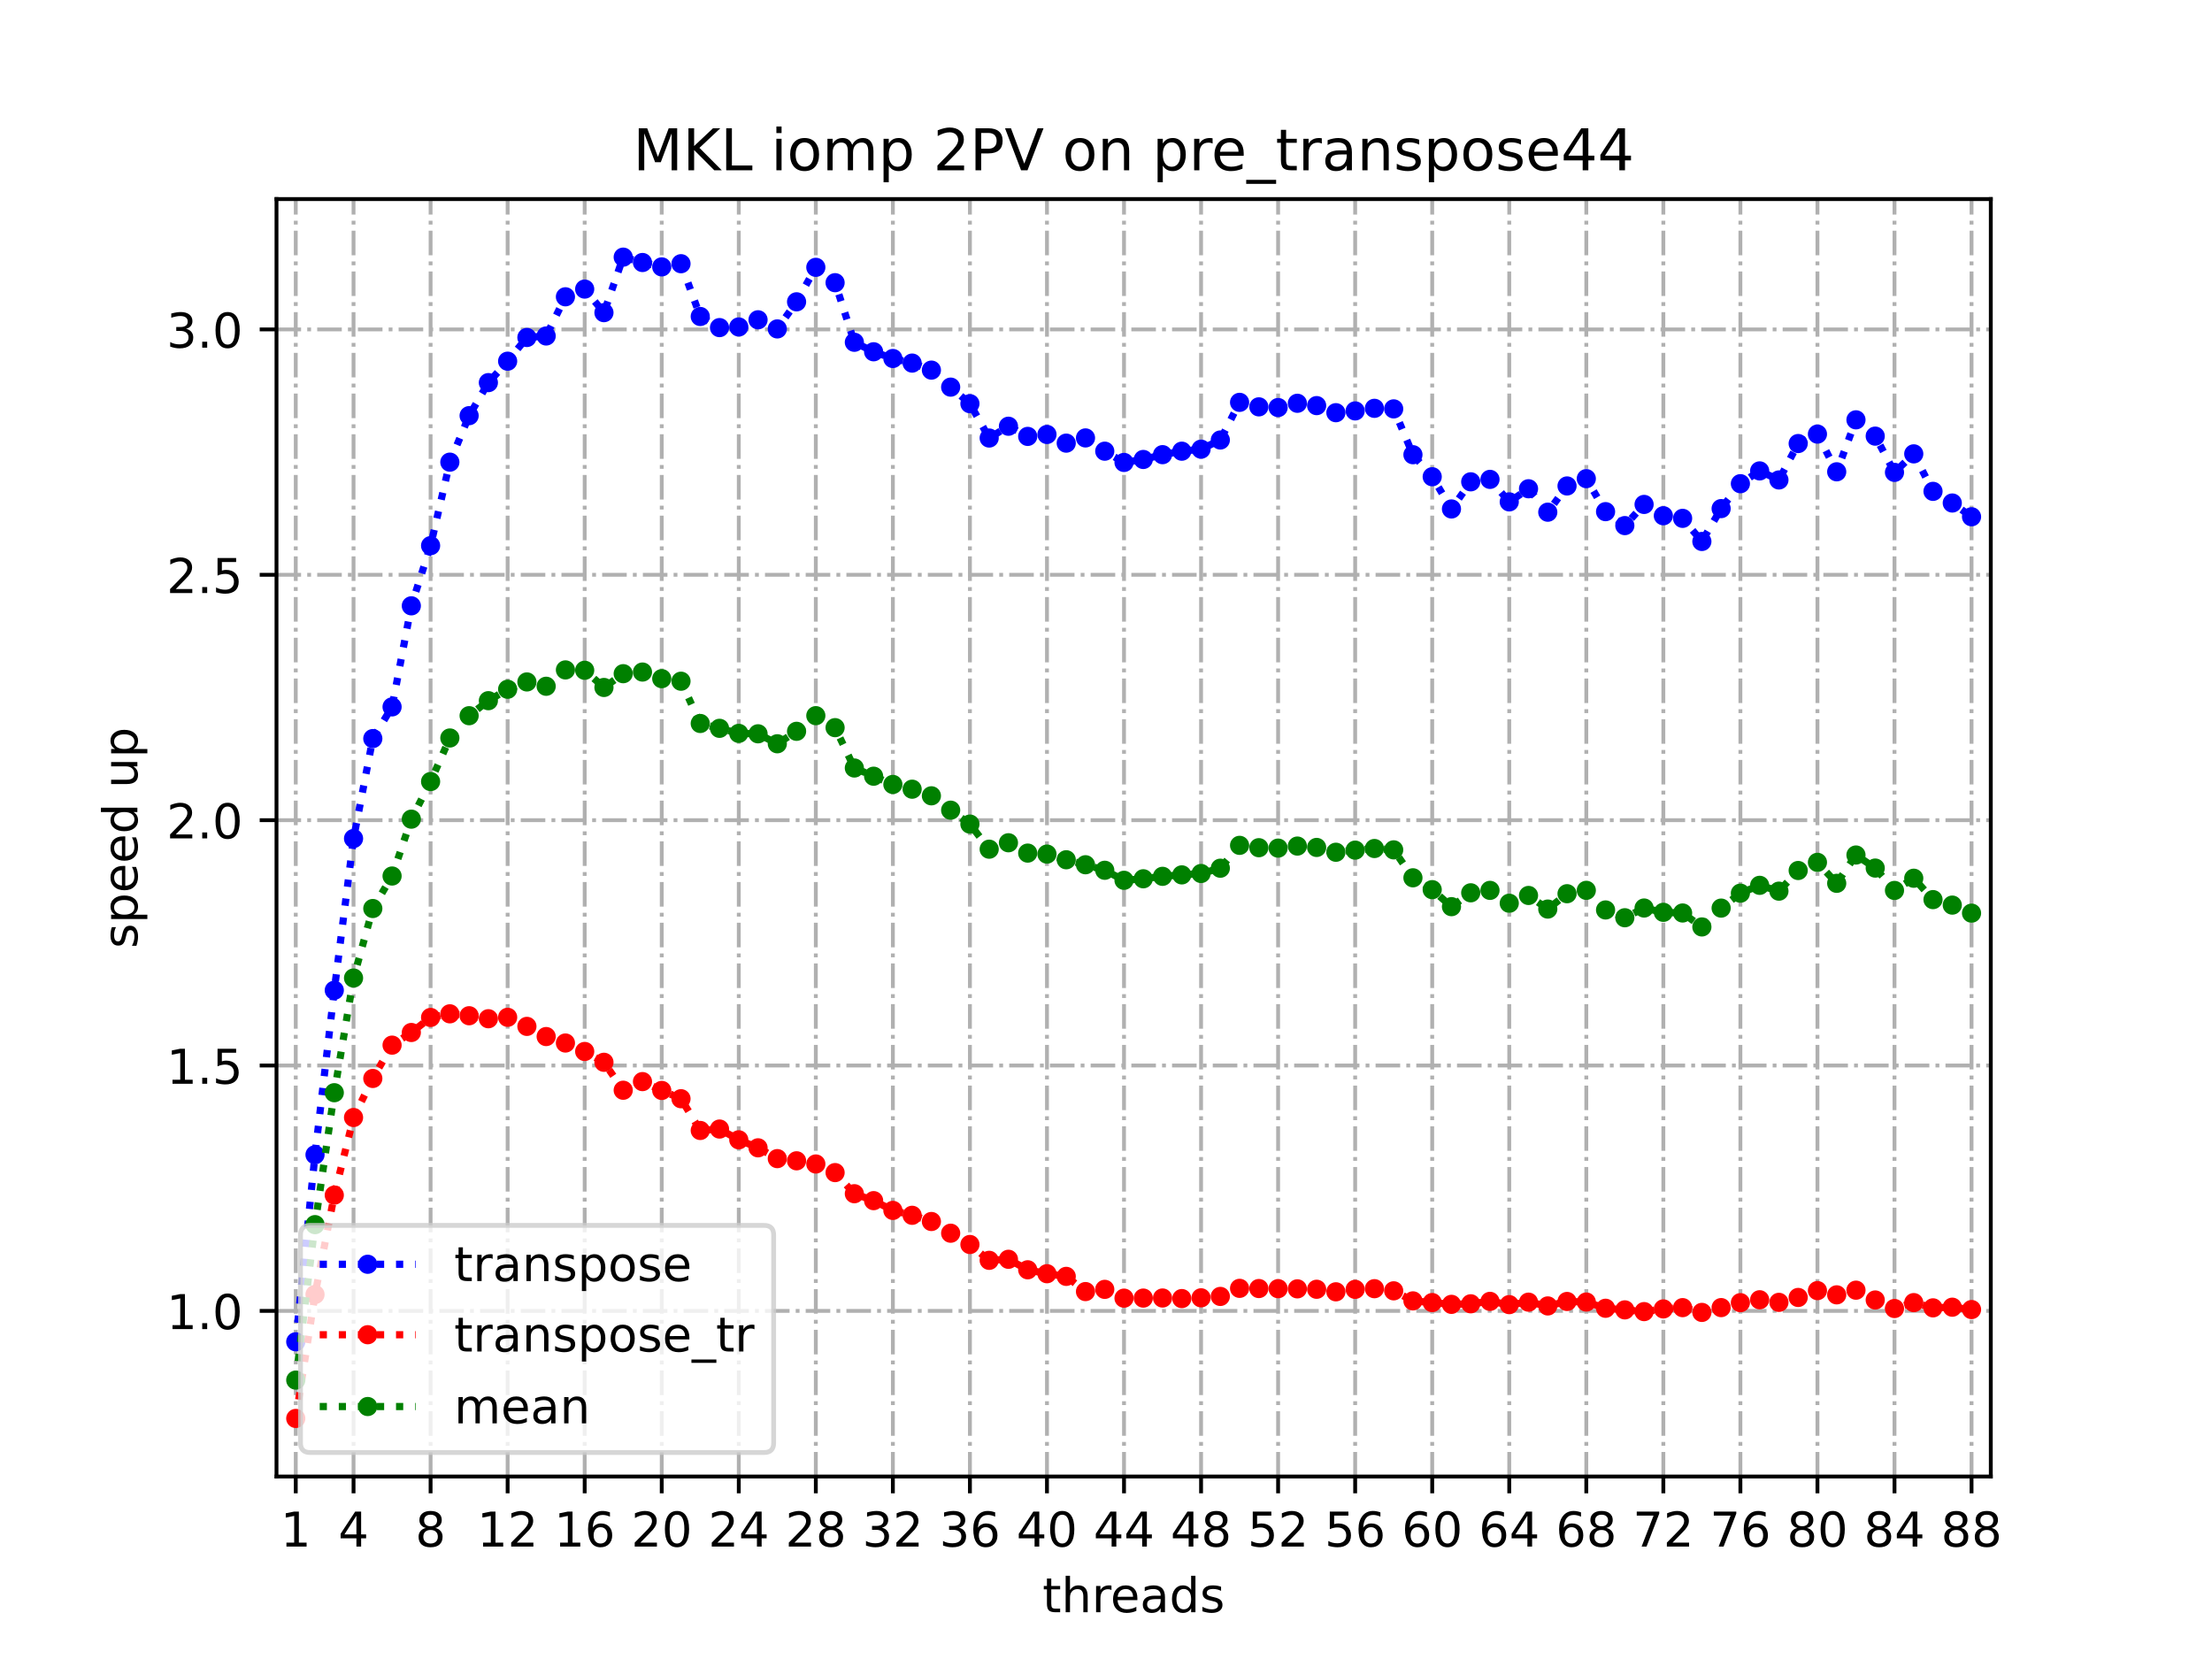 <?xml version="1.0" encoding="utf-8" standalone="no"?>
<!DOCTYPE svg PUBLIC "-//W3C//DTD SVG 1.1//EN"
  "http://www.w3.org/Graphics/SVG/1.1/DTD/svg11.dtd">
<!-- Created with matplotlib (https://matplotlib.org/) -->
<svg height="345.6pt" version="1.1" viewBox="0 0 460.8 345.6" width="460.8pt" xmlns="http://www.w3.org/2000/svg" xmlns:xlink="http://www.w3.org/1999/xlink">
 <defs>
  <style type="text/css">
*{stroke-linecap:butt;stroke-linejoin:round;}
  </style>
 </defs>
 <g id="figure_1">
  <g id="patch_1">
   <path d="M 0 345.6 
L 460.8 345.6 
L 460.8 0 
L 0 0 
z
" style="fill:#ffffff;"/>
  </g>
  <g id="axes_1">
   <g id="patch_2">
    <path d="M 57.6 307.584 
L 414.72 307.584 
L 414.72 41.472 
L 57.6 41.472 
z
" style="fill:#ffffff;"/>
   </g>
   <g id="matplotlib.axis_1">
    <g id="xtick_1">
     <g id="line2d_1">
      <path clip-path="url(#p2d5a03d225)" d="M 61.613 307.584 
L 61.613 41.472 
" style="fill:none;stroke:#b0b0b0;stroke-dasharray:5.12,1.28,0.8,1.28;stroke-dashoffset:0;stroke-width:0.8;"/>
     </g>
     <g id="line2d_2">
      <defs>
       <path d="M 0 0 
L 0 3.5 
" id="m54a25313e2" style="stroke:#000000;stroke-width:0.8;"/>
      </defs>
      <g>
       <use style="stroke:#000000;stroke-width:0.8;" x="61.613" xlink:href="#m54a25313e2" y="307.584"/>
      </g>
     </g>
     <g id="text_1">
      <!-- 1 -->
      <defs>
       <path d="M 12.406 8.297 
L 28.516 8.297 
L 28.516 63.922 
L 10.984 60.406 
L 10.984 69.391 
L 28.422 72.906 
L 38.281 72.906 
L 38.281 8.297 
L 54.391 8.297 
L 54.391 0 
L 12.406 0 
z
" id="DejaVuSans-49"/>
      </defs>
      <g transform="translate(58.431 322.182)scale(0.1 -0.1)">
       <use xlink:href="#DejaVuSans-49"/>
      </g>
     </g>
    </g>
    <g id="xtick_2">
     <g id="line2d_3">
      <path clip-path="url(#p2d5a03d225)" d="M 73.65 307.584 
L 73.65 41.472 
" style="fill:none;stroke:#b0b0b0;stroke-dasharray:5.12,1.28,0.8,1.28;stroke-dashoffset:0;stroke-width:0.8;"/>
     </g>
     <g id="line2d_4">
      <g>
       <use style="stroke:#000000;stroke-width:0.8;" x="73.65" xlink:href="#m54a25313e2" y="307.584"/>
      </g>
     </g>
     <g id="text_2">
      <!-- 4 -->
      <defs>
       <path d="M 37.797 64.312 
L 12.891 25.391 
L 37.797 25.391 
z
M 35.203 72.906 
L 47.609 72.906 
L 47.609 25.391 
L 58.016 25.391 
L 58.016 17.188 
L 47.609 17.188 
L 47.609 0 
L 37.797 0 
L 37.797 17.188 
L 4.891 17.188 
L 4.891 26.703 
z
" id="DejaVuSans-52"/>
      </defs>
      <g transform="translate(70.469 322.182)scale(0.1 -0.1)">
       <use xlink:href="#DejaVuSans-52"/>
      </g>
     </g>
    </g>
    <g id="xtick_3">
     <g id="line2d_5">
      <path clip-path="url(#p2d5a03d225)" d="M 89.701 307.584 
L 89.701 41.472 
" style="fill:none;stroke:#b0b0b0;stroke-dasharray:5.12,1.28,0.8,1.28;stroke-dashoffset:0;stroke-width:0.8;"/>
     </g>
     <g id="line2d_6">
      <g>
       <use style="stroke:#000000;stroke-width:0.8;" x="89.701" xlink:href="#m54a25313e2" y="307.584"/>
      </g>
     </g>
     <g id="text_3">
      <!-- 8 -->
      <defs>
       <path d="M 31.781 34.625 
Q 24.75 34.625 20.719 30.859 
Q 16.703 27.094 16.703 20.516 
Q 16.703 13.922 20.719 10.156 
Q 24.75 6.391 31.781 6.391 
Q 38.812 6.391 42.859 10.172 
Q 46.922 13.969 46.922 20.516 
Q 46.922 27.094 42.891 30.859 
Q 38.875 34.625 31.781 34.625 
z
M 21.922 38.812 
Q 15.578 40.375 12.031 44.719 
Q 8.5 49.078 8.5 55.328 
Q 8.5 64.062 14.719 69.141 
Q 20.953 74.219 31.781 74.219 
Q 42.672 74.219 48.875 69.141 
Q 55.078 64.062 55.078 55.328 
Q 55.078 49.078 51.531 44.719 
Q 48 40.375 41.703 38.812 
Q 48.828 37.156 52.797 32.312 
Q 56.781 27.484 56.781 20.516 
Q 56.781 9.906 50.312 4.234 
Q 43.844 -1.422 31.781 -1.422 
Q 19.734 -1.422 13.25 4.234 
Q 6.781 9.906 6.781 20.516 
Q 6.781 27.484 10.781 32.312 
Q 14.797 37.156 21.922 38.812 
z
M 18.312 54.391 
Q 18.312 48.734 21.844 45.562 
Q 25.391 42.391 31.781 42.391 
Q 38.141 42.391 41.719 45.562 
Q 45.312 48.734 45.312 54.391 
Q 45.312 60.062 41.719 63.234 
Q 38.141 66.406 31.781 66.406 
Q 25.391 66.406 21.844 63.234 
Q 18.312 60.062 18.312 54.391 
z
" id="DejaVuSans-56"/>
      </defs>
      <g transform="translate(86.519 322.182)scale(0.1 -0.1)">
       <use xlink:href="#DejaVuSans-56"/>
      </g>
     </g>
    </g>
    <g id="xtick_4">
     <g id="line2d_7">
      <path clip-path="url(#p2d5a03d225)" d="M 105.751 307.584 
L 105.751 41.472 
" style="fill:none;stroke:#b0b0b0;stroke-dasharray:5.12,1.28,0.8,1.28;stroke-dashoffset:0;stroke-width:0.8;"/>
     </g>
     <g id="line2d_8">
      <g>
       <use style="stroke:#000000;stroke-width:0.8;" x="105.751" xlink:href="#m54a25313e2" y="307.584"/>
      </g>
     </g>
     <g id="text_4">
      <!-- 12 -->
      <defs>
       <path d="M 19.188 8.297 
L 53.609 8.297 
L 53.609 0 
L 7.328 0 
L 7.328 8.297 
Q 12.938 14.109 22.625 23.891 
Q 32.328 33.688 34.812 36.531 
Q 39.547 41.844 41.422 45.531 
Q 43.312 49.219 43.312 52.781 
Q 43.312 58.594 39.234 62.25 
Q 35.156 65.922 28.609 65.922 
Q 23.969 65.922 18.812 64.312 
Q 13.672 62.703 7.812 59.422 
L 7.812 69.391 
Q 13.766 71.781 18.938 73 
Q 24.125 74.219 28.422 74.219 
Q 39.75 74.219 46.484 68.547 
Q 53.219 62.891 53.219 53.422 
Q 53.219 48.922 51.531 44.891 
Q 49.859 40.875 45.406 35.406 
Q 44.188 33.984 37.641 27.219 
Q 31.109 20.453 19.188 8.297 
z
" id="DejaVuSans-50"/>
      </defs>
      <g transform="translate(99.389 322.182)scale(0.1 -0.1)">
       <use xlink:href="#DejaVuSans-49"/>
       <use x="63.623" xlink:href="#DejaVuSans-50"/>
      </g>
     </g>
    </g>
    <g id="xtick_5">
     <g id="line2d_9">
      <path clip-path="url(#p2d5a03d225)" d="M 121.801 307.584 
L 121.801 41.472 
" style="fill:none;stroke:#b0b0b0;stroke-dasharray:5.12,1.28,0.8,1.28;stroke-dashoffset:0;stroke-width:0.8;"/>
     </g>
     <g id="line2d_10">
      <g>
       <use style="stroke:#000000;stroke-width:0.8;" x="121.801" xlink:href="#m54a25313e2" y="307.584"/>
      </g>
     </g>
     <g id="text_5">
      <!-- 16 -->
      <defs>
       <path d="M 33.016 40.375 
Q 26.375 40.375 22.484 35.828 
Q 18.609 31.297 18.609 23.391 
Q 18.609 15.531 22.484 10.953 
Q 26.375 6.391 33.016 6.391 
Q 39.656 6.391 43.531 10.953 
Q 47.406 15.531 47.406 23.391 
Q 47.406 31.297 43.531 35.828 
Q 39.656 40.375 33.016 40.375 
z
M 52.594 71.297 
L 52.594 62.312 
Q 48.875 64.062 45.094 64.984 
Q 41.312 65.922 37.594 65.922 
Q 27.828 65.922 22.672 59.328 
Q 17.531 52.734 16.797 39.406 
Q 19.672 43.656 24.016 45.922 
Q 28.375 48.188 33.594 48.188 
Q 44.578 48.188 50.953 41.516 
Q 57.328 34.859 57.328 23.391 
Q 57.328 12.156 50.688 5.359 
Q 44.047 -1.422 33.016 -1.422 
Q 20.359 -1.422 13.672 8.266 
Q 6.984 17.969 6.984 36.375 
Q 6.984 53.656 15.188 63.938 
Q 23.391 74.219 37.203 74.219 
Q 40.922 74.219 44.703 73.484 
Q 48.484 72.75 52.594 71.297 
z
" id="DejaVuSans-54"/>
      </defs>
      <g transform="translate(115.439 322.182)scale(0.1 -0.1)">
       <use xlink:href="#DejaVuSans-49"/>
       <use x="63.623" xlink:href="#DejaVuSans-54"/>
      </g>
     </g>
    </g>
    <g id="xtick_6">
     <g id="line2d_11">
      <path clip-path="url(#p2d5a03d225)" d="M 137.852 307.584 
L 137.852 41.472 
" style="fill:none;stroke:#b0b0b0;stroke-dasharray:5.12,1.28,0.8,1.28;stroke-dashoffset:0;stroke-width:0.8;"/>
     </g>
     <g id="line2d_12">
      <g>
       <use style="stroke:#000000;stroke-width:0.8;" x="137.852" xlink:href="#m54a25313e2" y="307.584"/>
      </g>
     </g>
     <g id="text_6">
      <!-- 20 -->
      <defs>
       <path d="M 31.781 66.406 
Q 24.172 66.406 20.328 58.906 
Q 16.5 51.422 16.5 36.375 
Q 16.5 21.391 20.328 13.891 
Q 24.172 6.391 31.781 6.391 
Q 39.453 6.391 43.281 13.891 
Q 47.125 21.391 47.125 36.375 
Q 47.125 51.422 43.281 58.906 
Q 39.453 66.406 31.781 66.406 
z
M 31.781 74.219 
Q 44.047 74.219 50.516 64.516 
Q 56.984 54.828 56.984 36.375 
Q 56.984 17.969 50.516 8.266 
Q 44.047 -1.422 31.781 -1.422 
Q 19.531 -1.422 13.062 8.266 
Q 6.594 17.969 6.594 36.375 
Q 6.594 54.828 13.062 64.516 
Q 19.531 74.219 31.781 74.219 
z
" id="DejaVuSans-48"/>
      </defs>
      <g transform="translate(131.489 322.182)scale(0.1 -0.1)">
       <use xlink:href="#DejaVuSans-50"/>
       <use x="63.623" xlink:href="#DejaVuSans-48"/>
      </g>
     </g>
    </g>
    <g id="xtick_7">
     <g id="line2d_13">
      <path clip-path="url(#p2d5a03d225)" d="M 153.902 307.584 
L 153.902 41.472 
" style="fill:none;stroke:#b0b0b0;stroke-dasharray:5.12,1.28,0.8,1.28;stroke-dashoffset:0;stroke-width:0.8;"/>
     </g>
     <g id="line2d_14">
      <g>
       <use style="stroke:#000000;stroke-width:0.8;" x="153.902" xlink:href="#m54a25313e2" y="307.584"/>
      </g>
     </g>
     <g id="text_7">
      <!-- 24 -->
      <g transform="translate(147.54 322.182)scale(0.1 -0.1)">
       <use xlink:href="#DejaVuSans-50"/>
       <use x="63.623" xlink:href="#DejaVuSans-52"/>
      </g>
     </g>
    </g>
    <g id="xtick_8">
     <g id="line2d_15">
      <path clip-path="url(#p2d5a03d225)" d="M 169.952 307.584 
L 169.952 41.472 
" style="fill:none;stroke:#b0b0b0;stroke-dasharray:5.12,1.28,0.8,1.28;stroke-dashoffset:0;stroke-width:0.8;"/>
     </g>
     <g id="line2d_16">
      <g>
       <use style="stroke:#000000;stroke-width:0.8;" x="169.952" xlink:href="#m54a25313e2" y="307.584"/>
      </g>
     </g>
     <g id="text_8">
      <!-- 28 -->
      <g transform="translate(163.59 322.182)scale(0.1 -0.1)">
       <use xlink:href="#DejaVuSans-50"/>
       <use x="63.623" xlink:href="#DejaVuSans-56"/>
      </g>
     </g>
    </g>
    <g id="xtick_9">
     <g id="line2d_17">
      <path clip-path="url(#p2d5a03d225)" d="M 186.003 307.584 
L 186.003 41.472 
" style="fill:none;stroke:#b0b0b0;stroke-dasharray:5.12,1.28,0.8,1.28;stroke-dashoffset:0;stroke-width:0.8;"/>
     </g>
     <g id="line2d_18">
      <g>
       <use style="stroke:#000000;stroke-width:0.8;" x="186.003" xlink:href="#m54a25313e2" y="307.584"/>
      </g>
     </g>
     <g id="text_9">
      <!-- 32 -->
      <defs>
       <path d="M 40.578 39.312 
Q 47.656 37.797 51.625 33 
Q 55.609 28.219 55.609 21.188 
Q 55.609 10.406 48.188 4.484 
Q 40.766 -1.422 27.094 -1.422 
Q 22.516 -1.422 17.656 -0.516 
Q 12.797 0.391 7.625 2.203 
L 7.625 11.719 
Q 11.719 9.328 16.594 8.109 
Q 21.484 6.891 26.812 6.891 
Q 36.078 6.891 40.938 10.547 
Q 45.797 14.203 45.797 21.188 
Q 45.797 27.641 41.281 31.266 
Q 36.766 34.906 28.719 34.906 
L 20.219 34.906 
L 20.219 43.016 
L 29.109 43.016 
Q 36.375 43.016 40.234 45.922 
Q 44.094 48.828 44.094 54.297 
Q 44.094 59.906 40.109 62.906 
Q 36.141 65.922 28.719 65.922 
Q 24.656 65.922 20.016 65.031 
Q 15.375 64.156 9.812 62.312 
L 9.812 71.094 
Q 15.438 72.656 20.344 73.438 
Q 25.25 74.219 29.594 74.219 
Q 40.828 74.219 47.359 69.109 
Q 53.906 64.016 53.906 55.328 
Q 53.906 49.266 50.438 45.094 
Q 46.969 40.922 40.578 39.312 
z
" id="DejaVuSans-51"/>
      </defs>
      <g transform="translate(179.64 322.182)scale(0.1 -0.1)">
       <use xlink:href="#DejaVuSans-51"/>
       <use x="63.623" xlink:href="#DejaVuSans-50"/>
      </g>
     </g>
    </g>
    <g id="xtick_10">
     <g id="line2d_19">
      <path clip-path="url(#p2d5a03d225)" d="M 202.053 307.584 
L 202.053 41.472 
" style="fill:none;stroke:#b0b0b0;stroke-dasharray:5.12,1.28,0.8,1.28;stroke-dashoffset:0;stroke-width:0.8;"/>
     </g>
     <g id="line2d_20">
      <g>
       <use style="stroke:#000000;stroke-width:0.8;" x="202.053" xlink:href="#m54a25313e2" y="307.584"/>
      </g>
     </g>
     <g id="text_10">
      <!-- 36 -->
      <g transform="translate(195.691 322.182)scale(0.1 -0.1)">
       <use xlink:href="#DejaVuSans-51"/>
       <use x="63.623" xlink:href="#DejaVuSans-54"/>
      </g>
     </g>
    </g>
    <g id="xtick_11">
     <g id="line2d_21">
      <path clip-path="url(#p2d5a03d225)" d="M 218.103 307.584 
L 218.103 41.472 
" style="fill:none;stroke:#b0b0b0;stroke-dasharray:5.12,1.28,0.8,1.28;stroke-dashoffset:0;stroke-width:0.8;"/>
     </g>
     <g id="line2d_22">
      <g>
       <use style="stroke:#000000;stroke-width:0.8;" x="218.103" xlink:href="#m54a25313e2" y="307.584"/>
      </g>
     </g>
     <g id="text_11">
      <!-- 40 -->
      <g transform="translate(211.741 322.182)scale(0.1 -0.1)">
       <use xlink:href="#DejaVuSans-52"/>
       <use x="63.623" xlink:href="#DejaVuSans-48"/>
      </g>
     </g>
    </g>
    <g id="xtick_12">
     <g id="line2d_23">
      <path clip-path="url(#p2d5a03d225)" d="M 234.154 307.584 
L 234.154 41.472 
" style="fill:none;stroke:#b0b0b0;stroke-dasharray:5.12,1.28,0.8,1.28;stroke-dashoffset:0;stroke-width:0.8;"/>
     </g>
     <g id="line2d_24">
      <g>
       <use style="stroke:#000000;stroke-width:0.8;" x="234.154" xlink:href="#m54a25313e2" y="307.584"/>
      </g>
     </g>
     <g id="text_12">
      <!-- 44 -->
      <g transform="translate(227.791 322.182)scale(0.1 -0.1)">
       <use xlink:href="#DejaVuSans-52"/>
       <use x="63.623" xlink:href="#DejaVuSans-52"/>
      </g>
     </g>
    </g>
    <g id="xtick_13">
     <g id="line2d_25">
      <path clip-path="url(#p2d5a03d225)" d="M 250.204 307.584 
L 250.204 41.472 
" style="fill:none;stroke:#b0b0b0;stroke-dasharray:5.12,1.28,0.8,1.28;stroke-dashoffset:0;stroke-width:0.8;"/>
     </g>
     <g id="line2d_26">
      <g>
       <use style="stroke:#000000;stroke-width:0.8;" x="250.204" xlink:href="#m54a25313e2" y="307.584"/>
      </g>
     </g>
     <g id="text_13">
      <!-- 48 -->
      <g transform="translate(243.842 322.182)scale(0.1 -0.1)">
       <use xlink:href="#DejaVuSans-52"/>
       <use x="63.623" xlink:href="#DejaVuSans-56"/>
      </g>
     </g>
    </g>
    <g id="xtick_14">
     <g id="line2d_27">
      <path clip-path="url(#p2d5a03d225)" d="M 266.254 307.584 
L 266.254 41.472 
" style="fill:none;stroke:#b0b0b0;stroke-dasharray:5.12,1.28,0.8,1.28;stroke-dashoffset:0;stroke-width:0.8;"/>
     </g>
     <g id="line2d_28">
      <g>
       <use style="stroke:#000000;stroke-width:0.8;" x="266.254" xlink:href="#m54a25313e2" y="307.584"/>
      </g>
     </g>
     <g id="text_14">
      <!-- 52 -->
      <defs>
       <path d="M 10.797 72.906 
L 49.516 72.906 
L 49.516 64.594 
L 19.828 64.594 
L 19.828 46.734 
Q 21.969 47.469 24.109 47.828 
Q 26.266 48.188 28.422 48.188 
Q 40.625 48.188 47.75 41.5 
Q 54.891 34.812 54.891 23.391 
Q 54.891 11.625 47.562 5.094 
Q 40.234 -1.422 26.906 -1.422 
Q 22.312 -1.422 17.547 -0.641 
Q 12.797 0.141 7.719 1.703 
L 7.719 11.625 
Q 12.109 9.234 16.797 8.062 
Q 21.484 6.891 26.703 6.891 
Q 35.156 6.891 40.078 11.328 
Q 45.016 15.766 45.016 23.391 
Q 45.016 31 40.078 35.438 
Q 35.156 39.891 26.703 39.891 
Q 22.75 39.891 18.812 39.016 
Q 14.891 38.141 10.797 36.281 
z
" id="DejaVuSans-53"/>
      </defs>
      <g transform="translate(259.892 322.182)scale(0.1 -0.1)">
       <use xlink:href="#DejaVuSans-53"/>
       <use x="63.623" xlink:href="#DejaVuSans-50"/>
      </g>
     </g>
    </g>
    <g id="xtick_15">
     <g id="line2d_29">
      <path clip-path="url(#p2d5a03d225)" d="M 282.305 307.584 
L 282.305 41.472 
" style="fill:none;stroke:#b0b0b0;stroke-dasharray:5.12,1.28,0.8,1.28;stroke-dashoffset:0;stroke-width:0.8;"/>
     </g>
     <g id="line2d_30">
      <g>
       <use style="stroke:#000000;stroke-width:0.8;" x="282.305" xlink:href="#m54a25313e2" y="307.584"/>
      </g>
     </g>
     <g id="text_15">
      <!-- 56 -->
      <g transform="translate(275.942 322.182)scale(0.1 -0.1)">
       <use xlink:href="#DejaVuSans-53"/>
       <use x="63.623" xlink:href="#DejaVuSans-54"/>
      </g>
     </g>
    </g>
    <g id="xtick_16">
     <g id="line2d_31">
      <path clip-path="url(#p2d5a03d225)" d="M 298.355 307.584 
L 298.355 41.472 
" style="fill:none;stroke:#b0b0b0;stroke-dasharray:5.12,1.28,0.8,1.28;stroke-dashoffset:0;stroke-width:0.8;"/>
     </g>
     <g id="line2d_32">
      <g>
       <use style="stroke:#000000;stroke-width:0.8;" x="298.355" xlink:href="#m54a25313e2" y="307.584"/>
      </g>
     </g>
     <g id="text_16">
      <!-- 60 -->
      <g transform="translate(291.993 322.182)scale(0.1 -0.1)">
       <use xlink:href="#DejaVuSans-54"/>
       <use x="63.623" xlink:href="#DejaVuSans-48"/>
      </g>
     </g>
    </g>
    <g id="xtick_17">
     <g id="line2d_33">
      <path clip-path="url(#p2d5a03d225)" d="M 314.405 307.584 
L 314.405 41.472 
" style="fill:none;stroke:#b0b0b0;stroke-dasharray:5.12,1.28,0.8,1.28;stroke-dashoffset:0;stroke-width:0.8;"/>
     </g>
     <g id="line2d_34">
      <g>
       <use style="stroke:#000000;stroke-width:0.8;" x="314.405" xlink:href="#m54a25313e2" y="307.584"/>
      </g>
     </g>
     <g id="text_17">
      <!-- 64 -->
      <g transform="translate(308.043 322.182)scale(0.1 -0.1)">
       <use xlink:href="#DejaVuSans-54"/>
       <use x="63.623" xlink:href="#DejaVuSans-52"/>
      </g>
     </g>
    </g>
    <g id="xtick_18">
     <g id="line2d_35">
      <path clip-path="url(#p2d5a03d225)" d="M 330.456 307.584 
L 330.456 41.472 
" style="fill:none;stroke:#b0b0b0;stroke-dasharray:5.12,1.28,0.8,1.28;stroke-dashoffset:0;stroke-width:0.8;"/>
     </g>
     <g id="line2d_36">
      <g>
       <use style="stroke:#000000;stroke-width:0.8;" x="330.456" xlink:href="#m54a25313e2" y="307.584"/>
      </g>
     </g>
     <g id="text_18">
      <!-- 68 -->
      <g transform="translate(324.093 322.182)scale(0.1 -0.1)">
       <use xlink:href="#DejaVuSans-54"/>
       <use x="63.623" xlink:href="#DejaVuSans-56"/>
      </g>
     </g>
    </g>
    <g id="xtick_19">
     <g id="line2d_37">
      <path clip-path="url(#p2d5a03d225)" d="M 346.506 307.584 
L 346.506 41.472 
" style="fill:none;stroke:#b0b0b0;stroke-dasharray:5.12,1.28,0.8,1.28;stroke-dashoffset:0;stroke-width:0.8;"/>
     </g>
     <g id="line2d_38">
      <g>
       <use style="stroke:#000000;stroke-width:0.8;" x="346.506" xlink:href="#m54a25313e2" y="307.584"/>
      </g>
     </g>
     <g id="text_19">
      <!-- 72 -->
      <defs>
       <path d="M 8.203 72.906 
L 55.078 72.906 
L 55.078 68.703 
L 28.609 0 
L 18.312 0 
L 43.219 64.594 
L 8.203 64.594 
z
" id="DejaVuSans-55"/>
      </defs>
      <g transform="translate(340.144 322.182)scale(0.1 -0.1)">
       <use xlink:href="#DejaVuSans-55"/>
       <use x="63.623" xlink:href="#DejaVuSans-50"/>
      </g>
     </g>
    </g>
    <g id="xtick_20">
     <g id="line2d_39">
      <path clip-path="url(#p2d5a03d225)" d="M 362.556 307.584 
L 362.556 41.472 
" style="fill:none;stroke:#b0b0b0;stroke-dasharray:5.12,1.28,0.8,1.28;stroke-dashoffset:0;stroke-width:0.8;"/>
     </g>
     <g id="line2d_40">
      <g>
       <use style="stroke:#000000;stroke-width:0.8;" x="362.556" xlink:href="#m54a25313e2" y="307.584"/>
      </g>
     </g>
     <g id="text_20">
      <!-- 76 -->
      <g transform="translate(356.194 322.182)scale(0.1 -0.1)">
       <use xlink:href="#DejaVuSans-55"/>
       <use x="63.623" xlink:href="#DejaVuSans-54"/>
      </g>
     </g>
    </g>
    <g id="xtick_21">
     <g id="line2d_41">
      <path clip-path="url(#p2d5a03d225)" d="M 378.607 307.584 
L 378.607 41.472 
" style="fill:none;stroke:#b0b0b0;stroke-dasharray:5.12,1.28,0.8,1.28;stroke-dashoffset:0;stroke-width:0.8;"/>
     </g>
     <g id="line2d_42">
      <g>
       <use style="stroke:#000000;stroke-width:0.8;" x="378.607" xlink:href="#m54a25313e2" y="307.584"/>
      </g>
     </g>
     <g id="text_21">
      <!-- 80 -->
      <g transform="translate(372.244 322.182)scale(0.1 -0.1)">
       <use xlink:href="#DejaVuSans-56"/>
       <use x="63.623" xlink:href="#DejaVuSans-48"/>
      </g>
     </g>
    </g>
    <g id="xtick_22">
     <g id="line2d_43">
      <path clip-path="url(#p2d5a03d225)" d="M 394.657 307.584 
L 394.657 41.472 
" style="fill:none;stroke:#b0b0b0;stroke-dasharray:5.12,1.28,0.8,1.28;stroke-dashoffset:0;stroke-width:0.8;"/>
     </g>
     <g id="line2d_44">
      <g>
       <use style="stroke:#000000;stroke-width:0.8;" x="394.657" xlink:href="#m54a25313e2" y="307.584"/>
      </g>
     </g>
     <g id="text_22">
      <!-- 84 -->
      <g transform="translate(388.295 322.182)scale(0.1 -0.1)">
       <use xlink:href="#DejaVuSans-56"/>
       <use x="63.623" xlink:href="#DejaVuSans-52"/>
      </g>
     </g>
    </g>
    <g id="xtick_23">
     <g id="line2d_45">
      <path clip-path="url(#p2d5a03d225)" d="M 410.707 307.584 
L 410.707 41.472 
" style="fill:none;stroke:#b0b0b0;stroke-dasharray:5.12,1.28,0.8,1.28;stroke-dashoffset:0;stroke-width:0.8;"/>
     </g>
     <g id="line2d_46">
      <g>
       <use style="stroke:#000000;stroke-width:0.8;" x="410.707" xlink:href="#m54a25313e2" y="307.584"/>
      </g>
     </g>
     <g id="text_23">
      <!-- 88 -->
      <g transform="translate(404.345 322.182)scale(0.1 -0.1)">
       <use xlink:href="#DejaVuSans-56"/>
       <use x="63.623" xlink:href="#DejaVuSans-56"/>
      </g>
     </g>
    </g>
    <g id="text_24">
     <!-- threads -->
     <defs>
      <path d="M 18.312 70.219 
L 18.312 54.688 
L 36.812 54.688 
L 36.812 47.703 
L 18.312 47.703 
L 18.312 18.016 
Q 18.312 11.328 20.141 9.422 
Q 21.969 7.516 27.594 7.516 
L 36.812 7.516 
L 36.812 0 
L 27.594 0 
Q 17.188 0 13.234 3.875 
Q 9.281 7.766 9.281 18.016 
L 9.281 47.703 
L 2.688 47.703 
L 2.688 54.688 
L 9.281 54.688 
L 9.281 70.219 
z
" id="DejaVuSans-116"/>
      <path d="M 54.891 33.016 
L 54.891 0 
L 45.906 0 
L 45.906 32.719 
Q 45.906 40.484 42.875 44.328 
Q 39.844 48.188 33.797 48.188 
Q 26.516 48.188 22.312 43.547 
Q 18.109 38.922 18.109 30.906 
L 18.109 0 
L 9.078 0 
L 9.078 75.984 
L 18.109 75.984 
L 18.109 46.188 
Q 21.344 51.125 25.703 53.562 
Q 30.078 56 35.797 56 
Q 45.219 56 50.047 50.172 
Q 54.891 44.344 54.891 33.016 
z
" id="DejaVuSans-104"/>
      <path d="M 41.109 46.297 
Q 39.594 47.172 37.812 47.578 
Q 36.031 48 33.891 48 
Q 26.266 48 22.188 43.047 
Q 18.109 38.094 18.109 28.812 
L 18.109 0 
L 9.078 0 
L 9.078 54.688 
L 18.109 54.688 
L 18.109 46.188 
Q 20.953 51.172 25.484 53.578 
Q 30.031 56 36.531 56 
Q 37.453 56 38.578 55.875 
Q 39.703 55.766 41.062 55.516 
z
" id="DejaVuSans-114"/>
      <path d="M 56.203 29.594 
L 56.203 25.203 
L 14.891 25.203 
Q 15.484 15.922 20.484 11.062 
Q 25.484 6.203 34.422 6.203 
Q 39.594 6.203 44.453 7.469 
Q 49.312 8.734 54.109 11.281 
L 54.109 2.781 
Q 49.266 0.734 44.188 -0.344 
Q 39.109 -1.422 33.891 -1.422 
Q 20.797 -1.422 13.156 6.188 
Q 5.516 13.812 5.516 26.812 
Q 5.516 40.234 12.766 48.109 
Q 20.016 56 32.328 56 
Q 43.359 56 49.781 48.891 
Q 56.203 41.797 56.203 29.594 
z
M 47.219 32.234 
Q 47.125 39.594 43.094 43.984 
Q 39.062 48.391 32.422 48.391 
Q 24.906 48.391 20.391 44.141 
Q 15.875 39.891 15.188 32.172 
z
" id="DejaVuSans-101"/>
      <path d="M 34.281 27.484 
Q 23.391 27.484 19.188 25 
Q 14.984 22.516 14.984 16.5 
Q 14.984 11.719 18.141 8.906 
Q 21.297 6.109 26.703 6.109 
Q 34.188 6.109 38.703 11.406 
Q 43.219 16.703 43.219 25.484 
L 43.219 27.484 
z
M 52.203 31.203 
L 52.203 0 
L 43.219 0 
L 43.219 8.297 
Q 40.141 3.328 35.547 0.953 
Q 30.953 -1.422 24.312 -1.422 
Q 15.922 -1.422 10.953 3.297 
Q 6 8.016 6 15.922 
Q 6 25.141 12.172 29.828 
Q 18.359 34.516 30.609 34.516 
L 43.219 34.516 
L 43.219 35.406 
Q 43.219 41.609 39.141 45 
Q 35.062 48.391 27.688 48.391 
Q 23 48.391 18.547 47.266 
Q 14.109 46.141 10.016 43.891 
L 10.016 52.203 
Q 14.938 54.109 19.578 55.047 
Q 24.219 56 28.609 56 
Q 40.484 56 46.344 49.844 
Q 52.203 43.703 52.203 31.203 
z
" id="DejaVuSans-97"/>
      <path d="M 45.406 46.391 
L 45.406 75.984 
L 54.391 75.984 
L 54.391 0 
L 45.406 0 
L 45.406 8.203 
Q 42.578 3.328 38.25 0.953 
Q 33.938 -1.422 27.875 -1.422 
Q 17.969 -1.422 11.734 6.484 
Q 5.516 14.406 5.516 27.297 
Q 5.516 40.188 11.734 48.094 
Q 17.969 56 27.875 56 
Q 33.938 56 38.25 53.625 
Q 42.578 51.266 45.406 46.391 
z
M 14.797 27.297 
Q 14.797 17.391 18.875 11.75 
Q 22.953 6.109 30.078 6.109 
Q 37.203 6.109 41.297 11.75 
Q 45.406 17.391 45.406 27.297 
Q 45.406 37.203 41.297 42.844 
Q 37.203 48.484 30.078 48.484 
Q 22.953 48.484 18.875 42.844 
Q 14.797 37.203 14.797 27.297 
z
" id="DejaVuSans-100"/>
      <path d="M 44.281 53.078 
L 44.281 44.578 
Q 40.484 46.531 36.375 47.5 
Q 32.281 48.484 27.875 48.484 
Q 21.188 48.484 17.844 46.438 
Q 14.5 44.391 14.5 40.281 
Q 14.5 37.156 16.891 35.375 
Q 19.281 33.594 26.516 31.984 
L 29.594 31.297 
Q 39.156 29.25 43.188 25.516 
Q 47.219 21.781 47.219 15.094 
Q 47.219 7.469 41.188 3.016 
Q 35.156 -1.422 24.609 -1.422 
Q 20.219 -1.422 15.453 -0.562 
Q 10.688 0.297 5.422 2 
L 5.422 11.281 
Q 10.406 8.688 15.234 7.391 
Q 20.062 6.109 24.812 6.109 
Q 31.156 6.109 34.562 8.281 
Q 37.984 10.453 37.984 14.406 
Q 37.984 18.062 35.516 20.016 
Q 33.062 21.969 24.703 23.781 
L 21.578 24.516 
Q 13.234 26.266 9.516 29.906 
Q 5.812 33.547 5.812 39.891 
Q 5.812 47.609 11.281 51.797 
Q 16.75 56 26.812 56 
Q 31.781 56 36.172 55.266 
Q 40.578 54.547 44.281 53.078 
z
" id="DejaVuSans-115"/>
     </defs>
     <g transform="translate(217.169 335.861)scale(0.1 -0.1)">
      <use xlink:href="#DejaVuSans-116"/>
      <use x="39.209" xlink:href="#DejaVuSans-104"/>
      <use x="102.588" xlink:href="#DejaVuSans-114"/>
      <use x="141.451" xlink:href="#DejaVuSans-101"/>
      <use x="202.975" xlink:href="#DejaVuSans-97"/>
      <use x="264.254" xlink:href="#DejaVuSans-100"/>
      <use x="327.73" xlink:href="#DejaVuSans-115"/>
     </g>
    </g>
   </g>
   <g id="matplotlib.axis_2">
    <g id="ytick_1">
     <g id="line2d_47">
      <path clip-path="url(#p2d5a03d225)" d="M 57.6 273.08 
L 414.72 273.08 
" style="fill:none;stroke:#b0b0b0;stroke-dasharray:5.12,1.28,0.8,1.28;stroke-dashoffset:0;stroke-width:0.8;"/>
     </g>
     <g id="line2d_48">
      <defs>
       <path d="M 0 0 
L -3.5 0 
" id="meb1e4aed4e" style="stroke:#000000;stroke-width:0.8;"/>
      </defs>
      <g>
       <use style="stroke:#000000;stroke-width:0.8;" x="57.6" xlink:href="#meb1e4aed4e" y="273.08"/>
      </g>
     </g>
     <g id="text_25">
      <!-- 1.0 -->
      <defs>
       <path d="M 10.688 12.406 
L 21 12.406 
L 21 0 
L 10.688 0 
z
" id="DejaVuSans-46"/>
      </defs>
      <g transform="translate(34.697 276.879)scale(0.1 -0.1)">
       <use xlink:href="#DejaVuSans-49"/>
       <use x="63.623" xlink:href="#DejaVuSans-46"/>
       <use x="95.41" xlink:href="#DejaVuSans-48"/>
      </g>
     </g>
    </g>
    <g id="ytick_2">
     <g id="line2d_49">
      <path clip-path="url(#p2d5a03d225)" d="M 57.6 221.967 
L 414.72 221.967 
" style="fill:none;stroke:#b0b0b0;stroke-dasharray:5.12,1.28,0.8,1.28;stroke-dashoffset:0;stroke-width:0.8;"/>
     </g>
     <g id="line2d_50">
      <g>
       <use style="stroke:#000000;stroke-width:0.8;" x="57.6" xlink:href="#meb1e4aed4e" y="221.967"/>
      </g>
     </g>
     <g id="text_26">
      <!-- 1.5 -->
      <g transform="translate(34.697 225.766)scale(0.1 -0.1)">
       <use xlink:href="#DejaVuSans-49"/>
       <use x="63.623" xlink:href="#DejaVuSans-46"/>
       <use x="95.41" xlink:href="#DejaVuSans-53"/>
      </g>
     </g>
    </g>
    <g id="ytick_3">
     <g id="line2d_51">
      <path clip-path="url(#p2d5a03d225)" d="M 57.6 170.854 
L 414.72 170.854 
" style="fill:none;stroke:#b0b0b0;stroke-dasharray:5.12,1.28,0.8,1.28;stroke-dashoffset:0;stroke-width:0.8;"/>
     </g>
     <g id="line2d_52">
      <g>
       <use style="stroke:#000000;stroke-width:0.8;" x="57.6" xlink:href="#meb1e4aed4e" y="170.854"/>
      </g>
     </g>
     <g id="text_27">
      <!-- 2.0 -->
      <g transform="translate(34.697 174.653)scale(0.1 -0.1)">
       <use xlink:href="#DejaVuSans-50"/>
       <use x="63.623" xlink:href="#DejaVuSans-46"/>
       <use x="95.41" xlink:href="#DejaVuSans-48"/>
      </g>
     </g>
    </g>
    <g id="ytick_4">
     <g id="line2d_53">
      <path clip-path="url(#p2d5a03d225)" d="M 57.6 119.74 
L 414.72 119.74 
" style="fill:none;stroke:#b0b0b0;stroke-dasharray:5.12,1.28,0.8,1.28;stroke-dashoffset:0;stroke-width:0.8;"/>
     </g>
     <g id="line2d_54">
      <g>
       <use style="stroke:#000000;stroke-width:0.8;" x="57.6" xlink:href="#meb1e4aed4e" y="119.74"/>
      </g>
     </g>
     <g id="text_28">
      <!-- 2.5 -->
      <g transform="translate(34.697 123.539)scale(0.1 -0.1)">
       <use xlink:href="#DejaVuSans-50"/>
       <use x="63.623" xlink:href="#DejaVuSans-46"/>
       <use x="95.41" xlink:href="#DejaVuSans-53"/>
      </g>
     </g>
    </g>
    <g id="ytick_5">
     <g id="line2d_55">
      <path clip-path="url(#p2d5a03d225)" d="M 57.6 68.627 
L 414.72 68.627 
" style="fill:none;stroke:#b0b0b0;stroke-dasharray:5.12,1.28,0.8,1.28;stroke-dashoffset:0;stroke-width:0.8;"/>
     </g>
     <g id="line2d_56">
      <g>
       <use style="stroke:#000000;stroke-width:0.8;" x="57.6" xlink:href="#meb1e4aed4e" y="68.627"/>
      </g>
     </g>
     <g id="text_29">
      <!-- 3.0 -->
      <g transform="translate(34.697 72.426)scale(0.1 -0.1)">
       <use xlink:href="#DejaVuSans-51"/>
       <use x="63.623" xlink:href="#DejaVuSans-46"/>
       <use x="95.41" xlink:href="#DejaVuSans-48"/>
      </g>
     </g>
    </g>
    <g id="text_30">
     <!-- speed up -->
     <defs>
      <path d="M 18.109 8.203 
L 18.109 -20.797 
L 9.078 -20.797 
L 9.078 54.688 
L 18.109 54.688 
L 18.109 46.391 
Q 20.953 51.266 25.266 53.625 
Q 29.594 56 35.594 56 
Q 45.562 56 51.781 48.094 
Q 58.016 40.188 58.016 27.297 
Q 58.016 14.406 51.781 6.484 
Q 45.562 -1.422 35.594 -1.422 
Q 29.594 -1.422 25.266 0.953 
Q 20.953 3.328 18.109 8.203 
z
M 48.688 27.297 
Q 48.688 37.203 44.609 42.844 
Q 40.531 48.484 33.406 48.484 
Q 26.266 48.484 22.188 42.844 
Q 18.109 37.203 18.109 27.297 
Q 18.109 17.391 22.188 11.75 
Q 26.266 6.109 33.406 6.109 
Q 40.531 6.109 44.609 11.75 
Q 48.688 17.391 48.688 27.297 
z
" id="DejaVuSans-112"/>
      <path id="DejaVuSans-32"/>
      <path d="M 8.5 21.578 
L 8.5 54.688 
L 17.484 54.688 
L 17.484 21.922 
Q 17.484 14.156 20.5 10.266 
Q 23.531 6.391 29.594 6.391 
Q 36.859 6.391 41.078 11.031 
Q 45.312 15.672 45.312 23.688 
L 45.312 54.688 
L 54.297 54.688 
L 54.297 0 
L 45.312 0 
L 45.312 8.406 
Q 42.047 3.422 37.719 1 
Q 33.406 -1.422 27.688 -1.422 
Q 18.266 -1.422 13.375 4.438 
Q 8.5 10.297 8.5 21.578 
z
M 31.109 56 
z
" id="DejaVuSans-117"/>
     </defs>
     <g transform="translate(28.617 197.566)rotate(-90)scale(0.1 -0.1)">
      <use xlink:href="#DejaVuSans-115"/>
      <use x="52.1" xlink:href="#DejaVuSans-112"/>
      <use x="115.576" xlink:href="#DejaVuSans-101"/>
      <use x="177.1" xlink:href="#DejaVuSans-101"/>
      <use x="238.623" xlink:href="#DejaVuSans-100"/>
      <use x="302.1" xlink:href="#DejaVuSans-32"/>
      <use x="333.887" xlink:href="#DejaVuSans-117"/>
      <use x="397.266" xlink:href="#DejaVuSans-112"/>
     </g>
    </g>
   </g>
   <g id="line2d_57">
    <path clip-path="url(#p2d5a03d225)" d="M 61.613 279.517 
L 65.625 240.557 
L 69.638 206.293 
L 73.65 174.682 
L 77.663 153.861 
L 81.676 147.258 
L 85.688 126.205 
L 89.701 113.67 
L 93.713 96.275 
L 97.726 86.592 
L 101.738 79.708 
L 105.751 75.243 
L 109.764 70.306 
L 113.776 69.991 
L 117.789 61.828 
L 121.801 60.222 
L 125.814 65.131 
L 129.827 53.568 
L 133.839 54.685 
L 137.852 55.599 
L 141.864 54.936 
L 145.877 65.931 
L 149.889 68.246 
L 153.902 68.113 
L 157.915 66.618 
L 161.927 68.52 
L 165.94 62.874 
L 169.952 55.691 
L 173.965 58.891 
L 177.978 71.303 
L 181.99 73.281 
L 186.003 74.68 
L 190.015 75.638 
L 194.028 77.102 
L 198.04 80.646 
L 202.053 84.096 
L 206.066 91.25 
L 210.078 88.793 
L 214.091 90.911 
L 218.103 90.508 
L 222.116 92.314 
L 226.129 91.228 
L 230.141 93.991 
L 234.154 96.336 
L 238.166 95.716 
L 242.179 94.714 
L 246.191 93.992 
L 250.204 93.571 
L 254.217 91.66 
L 258.229 83.818 
L 262.242 84.755 
L 266.254 84.899 
L 270.267 84.011 
L 274.28 84.497 
L 278.292 85.972 
L 282.305 85.601 
L 286.317 85.063 
L 290.33 85.178 
L 294.342 94.725 
L 298.355 99.314 
L 302.368 106.027 
L 306.38 100.371 
L 310.393 99.864 
L 314.405 104.551 
L 318.418 101.818 
L 322.431 106.7 
L 326.443 101.234 
L 330.456 99.711 
L 334.468 106.585 
L 338.481 109.493 
L 342.493 105.082 
L 346.506 107.439 
L 350.519 107.983 
L 354.531 112.798 
L 358.544 105.951 
L 362.556 100.762 
L 366.569 98.098 
L 370.582 99.984 
L 374.594 92.399 
L 378.607 90.43 
L 382.619 98.284 
L 386.632 87.459 
L 390.644 90.855 
L 394.657 98.406 
L 398.67 94.548 
L 402.682 102.36 
L 406.695 104.786 
L 410.707 107.652 
" style="fill:none;stroke:#0000ff;stroke-dasharray:1.5,2.475;stroke-dashoffset:0;stroke-width:1.5;"/>
    <defs>
     <path d="M 0 1.5 
C 0.398 1.5 0.779 1.342 1.061 1.061 
C 1.342 0.779 1.5 0.398 1.5 0 
C 1.5 -0.398 1.342 -0.779 1.061 -1.061 
C 0.779 -1.342 0.398 -1.5 0 -1.5 
C -0.398 -1.5 -0.779 -1.342 -1.061 -1.061 
C -1.342 -0.779 -1.5 -0.398 -1.5 0 
C -1.5 0.398 -1.342 0.779 -1.061 1.061 
C -0.779 1.342 -0.398 1.5 0 1.5 
z
" id="m1899680779" style="stroke:#0000ff;"/>
    </defs>
    <g clip-path="url(#p2d5a03d225)">
     <use style="fill:#0000ff;stroke:#0000ff;" x="61.613" xlink:href="#m1899680779" y="279.517"/>
     <use style="fill:#0000ff;stroke:#0000ff;" x="65.625" xlink:href="#m1899680779" y="240.557"/>
     <use style="fill:#0000ff;stroke:#0000ff;" x="69.638" xlink:href="#m1899680779" y="206.293"/>
     <use style="fill:#0000ff;stroke:#0000ff;" x="73.65" xlink:href="#m1899680779" y="174.682"/>
     <use style="fill:#0000ff;stroke:#0000ff;" x="77.663" xlink:href="#m1899680779" y="153.861"/>
     <use style="fill:#0000ff;stroke:#0000ff;" x="81.676" xlink:href="#m1899680779" y="147.258"/>
     <use style="fill:#0000ff;stroke:#0000ff;" x="85.688" xlink:href="#m1899680779" y="126.205"/>
     <use style="fill:#0000ff;stroke:#0000ff;" x="89.701" xlink:href="#m1899680779" y="113.67"/>
     <use style="fill:#0000ff;stroke:#0000ff;" x="93.713" xlink:href="#m1899680779" y="96.275"/>
     <use style="fill:#0000ff;stroke:#0000ff;" x="97.726" xlink:href="#m1899680779" y="86.592"/>
     <use style="fill:#0000ff;stroke:#0000ff;" x="101.738" xlink:href="#m1899680779" y="79.708"/>
     <use style="fill:#0000ff;stroke:#0000ff;" x="105.751" xlink:href="#m1899680779" y="75.243"/>
     <use style="fill:#0000ff;stroke:#0000ff;" x="109.764" xlink:href="#m1899680779" y="70.306"/>
     <use style="fill:#0000ff;stroke:#0000ff;" x="113.776" xlink:href="#m1899680779" y="69.991"/>
     <use style="fill:#0000ff;stroke:#0000ff;" x="117.789" xlink:href="#m1899680779" y="61.828"/>
     <use style="fill:#0000ff;stroke:#0000ff;" x="121.801" xlink:href="#m1899680779" y="60.222"/>
     <use style="fill:#0000ff;stroke:#0000ff;" x="125.814" xlink:href="#m1899680779" y="65.131"/>
     <use style="fill:#0000ff;stroke:#0000ff;" x="129.827" xlink:href="#m1899680779" y="53.568"/>
     <use style="fill:#0000ff;stroke:#0000ff;" x="133.839" xlink:href="#m1899680779" y="54.685"/>
     <use style="fill:#0000ff;stroke:#0000ff;" x="137.852" xlink:href="#m1899680779" y="55.599"/>
     <use style="fill:#0000ff;stroke:#0000ff;" x="141.864" xlink:href="#m1899680779" y="54.936"/>
     <use style="fill:#0000ff;stroke:#0000ff;" x="145.877" xlink:href="#m1899680779" y="65.931"/>
     <use style="fill:#0000ff;stroke:#0000ff;" x="149.889" xlink:href="#m1899680779" y="68.246"/>
     <use style="fill:#0000ff;stroke:#0000ff;" x="153.902" xlink:href="#m1899680779" y="68.113"/>
     <use style="fill:#0000ff;stroke:#0000ff;" x="157.915" xlink:href="#m1899680779" y="66.618"/>
     <use style="fill:#0000ff;stroke:#0000ff;" x="161.927" xlink:href="#m1899680779" y="68.52"/>
     <use style="fill:#0000ff;stroke:#0000ff;" x="165.94" xlink:href="#m1899680779" y="62.874"/>
     <use style="fill:#0000ff;stroke:#0000ff;" x="169.952" xlink:href="#m1899680779" y="55.691"/>
     <use style="fill:#0000ff;stroke:#0000ff;" x="173.965" xlink:href="#m1899680779" y="58.891"/>
     <use style="fill:#0000ff;stroke:#0000ff;" x="177.978" xlink:href="#m1899680779" y="71.303"/>
     <use style="fill:#0000ff;stroke:#0000ff;" x="181.99" xlink:href="#m1899680779" y="73.281"/>
     <use style="fill:#0000ff;stroke:#0000ff;" x="186.003" xlink:href="#m1899680779" y="74.68"/>
     <use style="fill:#0000ff;stroke:#0000ff;" x="190.015" xlink:href="#m1899680779" y="75.638"/>
     <use style="fill:#0000ff;stroke:#0000ff;" x="194.028" xlink:href="#m1899680779" y="77.102"/>
     <use style="fill:#0000ff;stroke:#0000ff;" x="198.04" xlink:href="#m1899680779" y="80.646"/>
     <use style="fill:#0000ff;stroke:#0000ff;" x="202.053" xlink:href="#m1899680779" y="84.096"/>
     <use style="fill:#0000ff;stroke:#0000ff;" x="206.066" xlink:href="#m1899680779" y="91.25"/>
     <use style="fill:#0000ff;stroke:#0000ff;" x="210.078" xlink:href="#m1899680779" y="88.793"/>
     <use style="fill:#0000ff;stroke:#0000ff;" x="214.091" xlink:href="#m1899680779" y="90.911"/>
     <use style="fill:#0000ff;stroke:#0000ff;" x="218.103" xlink:href="#m1899680779" y="90.508"/>
     <use style="fill:#0000ff;stroke:#0000ff;" x="222.116" xlink:href="#m1899680779" y="92.314"/>
     <use style="fill:#0000ff;stroke:#0000ff;" x="226.129" xlink:href="#m1899680779" y="91.228"/>
     <use style="fill:#0000ff;stroke:#0000ff;" x="230.141" xlink:href="#m1899680779" y="93.991"/>
     <use style="fill:#0000ff;stroke:#0000ff;" x="234.154" xlink:href="#m1899680779" y="96.336"/>
     <use style="fill:#0000ff;stroke:#0000ff;" x="238.166" xlink:href="#m1899680779" y="95.716"/>
     <use style="fill:#0000ff;stroke:#0000ff;" x="242.179" xlink:href="#m1899680779" y="94.714"/>
     <use style="fill:#0000ff;stroke:#0000ff;" x="246.191" xlink:href="#m1899680779" y="93.992"/>
     <use style="fill:#0000ff;stroke:#0000ff;" x="250.204" xlink:href="#m1899680779" y="93.571"/>
     <use style="fill:#0000ff;stroke:#0000ff;" x="254.217" xlink:href="#m1899680779" y="91.66"/>
     <use style="fill:#0000ff;stroke:#0000ff;" x="258.229" xlink:href="#m1899680779" y="83.818"/>
     <use style="fill:#0000ff;stroke:#0000ff;" x="262.242" xlink:href="#m1899680779" y="84.755"/>
     <use style="fill:#0000ff;stroke:#0000ff;" x="266.254" xlink:href="#m1899680779" y="84.899"/>
     <use style="fill:#0000ff;stroke:#0000ff;" x="270.267" xlink:href="#m1899680779" y="84.011"/>
     <use style="fill:#0000ff;stroke:#0000ff;" x="274.28" xlink:href="#m1899680779" y="84.497"/>
     <use style="fill:#0000ff;stroke:#0000ff;" x="278.292" xlink:href="#m1899680779" y="85.972"/>
     <use style="fill:#0000ff;stroke:#0000ff;" x="282.305" xlink:href="#m1899680779" y="85.601"/>
     <use style="fill:#0000ff;stroke:#0000ff;" x="286.317" xlink:href="#m1899680779" y="85.063"/>
     <use style="fill:#0000ff;stroke:#0000ff;" x="290.33" xlink:href="#m1899680779" y="85.178"/>
     <use style="fill:#0000ff;stroke:#0000ff;" x="294.342" xlink:href="#m1899680779" y="94.725"/>
     <use style="fill:#0000ff;stroke:#0000ff;" x="298.355" xlink:href="#m1899680779" y="99.314"/>
     <use style="fill:#0000ff;stroke:#0000ff;" x="302.368" xlink:href="#m1899680779" y="106.027"/>
     <use style="fill:#0000ff;stroke:#0000ff;" x="306.38" xlink:href="#m1899680779" y="100.371"/>
     <use style="fill:#0000ff;stroke:#0000ff;" x="310.393" xlink:href="#m1899680779" y="99.864"/>
     <use style="fill:#0000ff;stroke:#0000ff;" x="314.405" xlink:href="#m1899680779" y="104.551"/>
     <use style="fill:#0000ff;stroke:#0000ff;" x="318.418" xlink:href="#m1899680779" y="101.818"/>
     <use style="fill:#0000ff;stroke:#0000ff;" x="322.431" xlink:href="#m1899680779" y="106.7"/>
     <use style="fill:#0000ff;stroke:#0000ff;" x="326.443" xlink:href="#m1899680779" y="101.234"/>
     <use style="fill:#0000ff;stroke:#0000ff;" x="330.456" xlink:href="#m1899680779" y="99.711"/>
     <use style="fill:#0000ff;stroke:#0000ff;" x="334.468" xlink:href="#m1899680779" y="106.585"/>
     <use style="fill:#0000ff;stroke:#0000ff;" x="338.481" xlink:href="#m1899680779" y="109.493"/>
     <use style="fill:#0000ff;stroke:#0000ff;" x="342.493" xlink:href="#m1899680779" y="105.082"/>
     <use style="fill:#0000ff;stroke:#0000ff;" x="346.506" xlink:href="#m1899680779" y="107.439"/>
     <use style="fill:#0000ff;stroke:#0000ff;" x="350.519" xlink:href="#m1899680779" y="107.983"/>
     <use style="fill:#0000ff;stroke:#0000ff;" x="354.531" xlink:href="#m1899680779" y="112.798"/>
     <use style="fill:#0000ff;stroke:#0000ff;" x="358.544" xlink:href="#m1899680779" y="105.951"/>
     <use style="fill:#0000ff;stroke:#0000ff;" x="362.556" xlink:href="#m1899680779" y="100.762"/>
     <use style="fill:#0000ff;stroke:#0000ff;" x="366.569" xlink:href="#m1899680779" y="98.098"/>
     <use style="fill:#0000ff;stroke:#0000ff;" x="370.582" xlink:href="#m1899680779" y="99.984"/>
     <use style="fill:#0000ff;stroke:#0000ff;" x="374.594" xlink:href="#m1899680779" y="92.399"/>
     <use style="fill:#0000ff;stroke:#0000ff;" x="378.607" xlink:href="#m1899680779" y="90.43"/>
     <use style="fill:#0000ff;stroke:#0000ff;" x="382.619" xlink:href="#m1899680779" y="98.284"/>
     <use style="fill:#0000ff;stroke:#0000ff;" x="386.632" xlink:href="#m1899680779" y="87.459"/>
     <use style="fill:#0000ff;stroke:#0000ff;" x="390.644" xlink:href="#m1899680779" y="90.855"/>
     <use style="fill:#0000ff;stroke:#0000ff;" x="394.657" xlink:href="#m1899680779" y="98.406"/>
     <use style="fill:#0000ff;stroke:#0000ff;" x="398.67" xlink:href="#m1899680779" y="94.548"/>
     <use style="fill:#0000ff;stroke:#0000ff;" x="402.682" xlink:href="#m1899680779" y="102.36"/>
     <use style="fill:#0000ff;stroke:#0000ff;" x="406.695" xlink:href="#m1899680779" y="104.786"/>
     <use style="fill:#0000ff;stroke:#0000ff;" x="410.707" xlink:href="#m1899680779" y="107.652"/>
    </g>
   </g>
   <g id="line2d_58">
    <path clip-path="url(#p2d5a03d225)" d="M 61.613 295.488 
L 65.625 269.67 
L 69.638 248.971 
L 73.65 232.798 
L 77.663 224.662 
L 81.676 217.722 
L 85.688 215.087 
L 89.701 211.954 
L 93.713 211.198 
L 97.726 211.597 
L 101.738 212.221 
L 105.751 211.925 
L 109.764 213.816 
L 113.776 215.933 
L 117.789 217.28 
L 121.801 219.04 
L 125.814 221.294 
L 129.827 227.118 
L 133.839 225.317 
L 137.852 227.157 
L 141.864 228.885 
L 145.877 235.497 
L 149.889 235.2 
L 153.902 237.445 
L 157.915 239.112 
L 161.927 241.363 
L 165.94 241.818 
L 169.952 242.48 
L 173.965 244.274 
L 177.978 248.673 
L 181.99 250.117 
L 186.003 252.151 
L 190.015 253.169 
L 194.028 254.461 
L 198.04 256.901 
L 202.053 259.251 
L 206.066 262.551 
L 210.078 262.333 
L 214.091 264.52 
L 218.103 265.339 
L 222.116 265.892 
L 226.129 269.059 
L 230.141 268.598 
L 234.154 270.43 
L 238.166 270.416 
L 242.179 270.399 
L 246.191 270.517 
L 250.204 270.361 
L 254.217 270.07 
L 258.229 268.387 
L 262.242 268.427 
L 266.254 268.455 
L 270.267 268.492 
L 274.28 268.578 
L 278.292 269.108 
L 282.305 268.596 
L 286.317 268.458 
L 290.33 268.904 
L 294.342 270.998 
L 298.355 271.348 
L 302.368 271.722 
L 306.38 271.605 
L 310.393 271.099 
L 314.405 271.779 
L 318.418 271.264 
L 322.431 272.051 
L 326.443 271.12 
L 330.456 271.238 
L 334.468 272.536 
L 338.481 272.872 
L 342.493 273.232 
L 346.506 272.673 
L 350.519 272.404 
L 354.531 273.4 
L 358.544 272.398 
L 362.556 271.368 
L 366.569 270.764 
L 370.582 271.305 
L 374.594 270.285 
L 378.607 268.857 
L 382.619 269.74 
L 386.632 268.769 
L 390.644 270.812 
L 394.657 272.587 
L 398.67 271.358 
L 402.682 272.45 
L 406.695 272.313 
L 410.707 272.805 
" style="fill:none;stroke:#ff0000;stroke-dasharray:1.5,2.475;stroke-dashoffset:0;stroke-width:1.5;"/>
    <defs>
     <path d="M 0 1.5 
C 0.398 1.5 0.779 1.342 1.061 1.061 
C 1.342 0.779 1.5 0.398 1.5 0 
C 1.5 -0.398 1.342 -0.779 1.061 -1.061 
C 0.779 -1.342 0.398 -1.5 0 -1.5 
C -0.398 -1.5 -0.779 -1.342 -1.061 -1.061 
C -1.342 -0.779 -1.5 -0.398 -1.5 0 
C -1.5 0.398 -1.342 0.779 -1.061 1.061 
C -0.779 1.342 -0.398 1.5 0 1.5 
z
" id="m8a3b36cc6a" style="stroke:#ff0000;"/>
    </defs>
    <g clip-path="url(#p2d5a03d225)">
     <use style="fill:#ff0000;stroke:#ff0000;" x="61.613" xlink:href="#m8a3b36cc6a" y="295.488"/>
     <use style="fill:#ff0000;stroke:#ff0000;" x="65.625" xlink:href="#m8a3b36cc6a" y="269.67"/>
     <use style="fill:#ff0000;stroke:#ff0000;" x="69.638" xlink:href="#m8a3b36cc6a" y="248.971"/>
     <use style="fill:#ff0000;stroke:#ff0000;" x="73.65" xlink:href="#m8a3b36cc6a" y="232.798"/>
     <use style="fill:#ff0000;stroke:#ff0000;" x="77.663" xlink:href="#m8a3b36cc6a" y="224.662"/>
     <use style="fill:#ff0000;stroke:#ff0000;" x="81.676" xlink:href="#m8a3b36cc6a" y="217.722"/>
     <use style="fill:#ff0000;stroke:#ff0000;" x="85.688" xlink:href="#m8a3b36cc6a" y="215.087"/>
     <use style="fill:#ff0000;stroke:#ff0000;" x="89.701" xlink:href="#m8a3b36cc6a" y="211.954"/>
     <use style="fill:#ff0000;stroke:#ff0000;" x="93.713" xlink:href="#m8a3b36cc6a" y="211.198"/>
     <use style="fill:#ff0000;stroke:#ff0000;" x="97.726" xlink:href="#m8a3b36cc6a" y="211.597"/>
     <use style="fill:#ff0000;stroke:#ff0000;" x="101.738" xlink:href="#m8a3b36cc6a" y="212.221"/>
     <use style="fill:#ff0000;stroke:#ff0000;" x="105.751" xlink:href="#m8a3b36cc6a" y="211.925"/>
     <use style="fill:#ff0000;stroke:#ff0000;" x="109.764" xlink:href="#m8a3b36cc6a" y="213.816"/>
     <use style="fill:#ff0000;stroke:#ff0000;" x="113.776" xlink:href="#m8a3b36cc6a" y="215.933"/>
     <use style="fill:#ff0000;stroke:#ff0000;" x="117.789" xlink:href="#m8a3b36cc6a" y="217.28"/>
     <use style="fill:#ff0000;stroke:#ff0000;" x="121.801" xlink:href="#m8a3b36cc6a" y="219.04"/>
     <use style="fill:#ff0000;stroke:#ff0000;" x="125.814" xlink:href="#m8a3b36cc6a" y="221.294"/>
     <use style="fill:#ff0000;stroke:#ff0000;" x="129.827" xlink:href="#m8a3b36cc6a" y="227.118"/>
     <use style="fill:#ff0000;stroke:#ff0000;" x="133.839" xlink:href="#m8a3b36cc6a" y="225.317"/>
     <use style="fill:#ff0000;stroke:#ff0000;" x="137.852" xlink:href="#m8a3b36cc6a" y="227.157"/>
     <use style="fill:#ff0000;stroke:#ff0000;" x="141.864" xlink:href="#m8a3b36cc6a" y="228.885"/>
     <use style="fill:#ff0000;stroke:#ff0000;" x="145.877" xlink:href="#m8a3b36cc6a" y="235.497"/>
     <use style="fill:#ff0000;stroke:#ff0000;" x="149.889" xlink:href="#m8a3b36cc6a" y="235.2"/>
     <use style="fill:#ff0000;stroke:#ff0000;" x="153.902" xlink:href="#m8a3b36cc6a" y="237.445"/>
     <use style="fill:#ff0000;stroke:#ff0000;" x="157.915" xlink:href="#m8a3b36cc6a" y="239.112"/>
     <use style="fill:#ff0000;stroke:#ff0000;" x="161.927" xlink:href="#m8a3b36cc6a" y="241.363"/>
     <use style="fill:#ff0000;stroke:#ff0000;" x="165.94" xlink:href="#m8a3b36cc6a" y="241.818"/>
     <use style="fill:#ff0000;stroke:#ff0000;" x="169.952" xlink:href="#m8a3b36cc6a" y="242.48"/>
     <use style="fill:#ff0000;stroke:#ff0000;" x="173.965" xlink:href="#m8a3b36cc6a" y="244.274"/>
     <use style="fill:#ff0000;stroke:#ff0000;" x="177.978" xlink:href="#m8a3b36cc6a" y="248.673"/>
     <use style="fill:#ff0000;stroke:#ff0000;" x="181.99" xlink:href="#m8a3b36cc6a" y="250.117"/>
     <use style="fill:#ff0000;stroke:#ff0000;" x="186.003" xlink:href="#m8a3b36cc6a" y="252.151"/>
     <use style="fill:#ff0000;stroke:#ff0000;" x="190.015" xlink:href="#m8a3b36cc6a" y="253.169"/>
     <use style="fill:#ff0000;stroke:#ff0000;" x="194.028" xlink:href="#m8a3b36cc6a" y="254.461"/>
     <use style="fill:#ff0000;stroke:#ff0000;" x="198.04" xlink:href="#m8a3b36cc6a" y="256.901"/>
     <use style="fill:#ff0000;stroke:#ff0000;" x="202.053" xlink:href="#m8a3b36cc6a" y="259.251"/>
     <use style="fill:#ff0000;stroke:#ff0000;" x="206.066" xlink:href="#m8a3b36cc6a" y="262.551"/>
     <use style="fill:#ff0000;stroke:#ff0000;" x="210.078" xlink:href="#m8a3b36cc6a" y="262.333"/>
     <use style="fill:#ff0000;stroke:#ff0000;" x="214.091" xlink:href="#m8a3b36cc6a" y="264.52"/>
     <use style="fill:#ff0000;stroke:#ff0000;" x="218.103" xlink:href="#m8a3b36cc6a" y="265.339"/>
     <use style="fill:#ff0000;stroke:#ff0000;" x="222.116" xlink:href="#m8a3b36cc6a" y="265.892"/>
     <use style="fill:#ff0000;stroke:#ff0000;" x="226.129" xlink:href="#m8a3b36cc6a" y="269.059"/>
     <use style="fill:#ff0000;stroke:#ff0000;" x="230.141" xlink:href="#m8a3b36cc6a" y="268.598"/>
     <use style="fill:#ff0000;stroke:#ff0000;" x="234.154" xlink:href="#m8a3b36cc6a" y="270.43"/>
     <use style="fill:#ff0000;stroke:#ff0000;" x="238.166" xlink:href="#m8a3b36cc6a" y="270.416"/>
     <use style="fill:#ff0000;stroke:#ff0000;" x="242.179" xlink:href="#m8a3b36cc6a" y="270.399"/>
     <use style="fill:#ff0000;stroke:#ff0000;" x="246.191" xlink:href="#m8a3b36cc6a" y="270.517"/>
     <use style="fill:#ff0000;stroke:#ff0000;" x="250.204" xlink:href="#m8a3b36cc6a" y="270.361"/>
     <use style="fill:#ff0000;stroke:#ff0000;" x="254.217" xlink:href="#m8a3b36cc6a" y="270.07"/>
     <use style="fill:#ff0000;stroke:#ff0000;" x="258.229" xlink:href="#m8a3b36cc6a" y="268.387"/>
     <use style="fill:#ff0000;stroke:#ff0000;" x="262.242" xlink:href="#m8a3b36cc6a" y="268.427"/>
     <use style="fill:#ff0000;stroke:#ff0000;" x="266.254" xlink:href="#m8a3b36cc6a" y="268.455"/>
     <use style="fill:#ff0000;stroke:#ff0000;" x="270.267" xlink:href="#m8a3b36cc6a" y="268.492"/>
     <use style="fill:#ff0000;stroke:#ff0000;" x="274.28" xlink:href="#m8a3b36cc6a" y="268.578"/>
     <use style="fill:#ff0000;stroke:#ff0000;" x="278.292" xlink:href="#m8a3b36cc6a" y="269.108"/>
     <use style="fill:#ff0000;stroke:#ff0000;" x="282.305" xlink:href="#m8a3b36cc6a" y="268.596"/>
     <use style="fill:#ff0000;stroke:#ff0000;" x="286.317" xlink:href="#m8a3b36cc6a" y="268.458"/>
     <use style="fill:#ff0000;stroke:#ff0000;" x="290.33" xlink:href="#m8a3b36cc6a" y="268.904"/>
     <use style="fill:#ff0000;stroke:#ff0000;" x="294.342" xlink:href="#m8a3b36cc6a" y="270.998"/>
     <use style="fill:#ff0000;stroke:#ff0000;" x="298.355" xlink:href="#m8a3b36cc6a" y="271.348"/>
     <use style="fill:#ff0000;stroke:#ff0000;" x="302.368" xlink:href="#m8a3b36cc6a" y="271.722"/>
     <use style="fill:#ff0000;stroke:#ff0000;" x="306.38" xlink:href="#m8a3b36cc6a" y="271.605"/>
     <use style="fill:#ff0000;stroke:#ff0000;" x="310.393" xlink:href="#m8a3b36cc6a" y="271.099"/>
     <use style="fill:#ff0000;stroke:#ff0000;" x="314.405" xlink:href="#m8a3b36cc6a" y="271.779"/>
     <use style="fill:#ff0000;stroke:#ff0000;" x="318.418" xlink:href="#m8a3b36cc6a" y="271.264"/>
     <use style="fill:#ff0000;stroke:#ff0000;" x="322.431" xlink:href="#m8a3b36cc6a" y="272.051"/>
     <use style="fill:#ff0000;stroke:#ff0000;" x="326.443" xlink:href="#m8a3b36cc6a" y="271.12"/>
     <use style="fill:#ff0000;stroke:#ff0000;" x="330.456" xlink:href="#m8a3b36cc6a" y="271.238"/>
     <use style="fill:#ff0000;stroke:#ff0000;" x="334.468" xlink:href="#m8a3b36cc6a" y="272.536"/>
     <use style="fill:#ff0000;stroke:#ff0000;" x="338.481" xlink:href="#m8a3b36cc6a" y="272.872"/>
     <use style="fill:#ff0000;stroke:#ff0000;" x="342.493" xlink:href="#m8a3b36cc6a" y="273.232"/>
     <use style="fill:#ff0000;stroke:#ff0000;" x="346.506" xlink:href="#m8a3b36cc6a" y="272.673"/>
     <use style="fill:#ff0000;stroke:#ff0000;" x="350.519" xlink:href="#m8a3b36cc6a" y="272.404"/>
     <use style="fill:#ff0000;stroke:#ff0000;" x="354.531" xlink:href="#m8a3b36cc6a" y="273.4"/>
     <use style="fill:#ff0000;stroke:#ff0000;" x="358.544" xlink:href="#m8a3b36cc6a" y="272.398"/>
     <use style="fill:#ff0000;stroke:#ff0000;" x="362.556" xlink:href="#m8a3b36cc6a" y="271.368"/>
     <use style="fill:#ff0000;stroke:#ff0000;" x="366.569" xlink:href="#m8a3b36cc6a" y="270.764"/>
     <use style="fill:#ff0000;stroke:#ff0000;" x="370.582" xlink:href="#m8a3b36cc6a" y="271.305"/>
     <use style="fill:#ff0000;stroke:#ff0000;" x="374.594" xlink:href="#m8a3b36cc6a" y="270.285"/>
     <use style="fill:#ff0000;stroke:#ff0000;" x="378.607" xlink:href="#m8a3b36cc6a" y="268.857"/>
     <use style="fill:#ff0000;stroke:#ff0000;" x="382.619" xlink:href="#m8a3b36cc6a" y="269.74"/>
     <use style="fill:#ff0000;stroke:#ff0000;" x="386.632" xlink:href="#m8a3b36cc6a" y="268.769"/>
     <use style="fill:#ff0000;stroke:#ff0000;" x="390.644" xlink:href="#m8a3b36cc6a" y="270.812"/>
     <use style="fill:#ff0000;stroke:#ff0000;" x="394.657" xlink:href="#m8a3b36cc6a" y="272.587"/>
     <use style="fill:#ff0000;stroke:#ff0000;" x="398.67" xlink:href="#m8a3b36cc6a" y="271.358"/>
     <use style="fill:#ff0000;stroke:#ff0000;" x="402.682" xlink:href="#m8a3b36cc6a" y="272.45"/>
     <use style="fill:#ff0000;stroke:#ff0000;" x="406.695" xlink:href="#m8a3b36cc6a" y="272.313"/>
     <use style="fill:#ff0000;stroke:#ff0000;" x="410.707" xlink:href="#m8a3b36cc6a" y="272.805"/>
    </g>
   </g>
   <g id="line2d_59">
    <path clip-path="url(#p2d5a03d225)" d="M 61.613 287.502 
L 65.625 255.113 
L 69.638 227.632 
L 73.65 203.74 
L 77.663 189.262 
L 81.676 182.49 
L 85.688 170.646 
L 89.701 162.812 
L 93.713 153.736 
L 97.726 149.094 
L 101.738 145.965 
L 105.751 143.584 
L 109.764 142.061 
L 113.776 142.962 
L 117.789 139.554 
L 121.801 139.631 
L 125.814 143.213 
L 129.827 140.343 
L 133.839 140.001 
L 137.852 141.378 
L 141.864 141.91 
L 145.877 150.714 
L 149.889 151.723 
L 153.902 152.779 
L 157.915 152.865 
L 161.927 154.941 
L 165.94 152.346 
L 169.952 149.085 
L 173.965 151.583 
L 177.978 159.988 
L 181.99 161.699 
L 186.003 163.415 
L 190.015 164.404 
L 194.028 165.782 
L 198.04 168.774 
L 202.053 171.673 
L 206.066 176.901 
L 210.078 175.563 
L 214.091 177.716 
L 218.103 177.924 
L 222.116 179.103 
L 226.129 180.143 
L 230.141 181.294 
L 234.154 183.383 
L 238.166 183.066 
L 242.179 182.556 
L 246.191 182.254 
L 250.204 181.966 
L 254.217 180.865 
L 258.229 176.102 
L 262.242 176.591 
L 266.254 176.677 
L 270.267 176.252 
L 274.28 176.537 
L 278.292 177.54 
L 282.305 177.099 
L 286.317 176.761 
L 290.33 177.041 
L 294.342 182.862 
L 298.355 185.331 
L 302.368 188.874 
L 306.38 185.988 
L 310.393 185.481 
L 314.405 188.165 
L 318.418 186.541 
L 322.431 189.376 
L 326.443 186.177 
L 330.456 185.475 
L 334.468 189.561 
L 338.481 191.183 
L 342.493 189.157 
L 346.506 190.056 
L 350.519 190.193 
L 354.531 193.099 
L 358.544 189.175 
L 362.556 186.065 
L 366.569 184.431 
L 370.582 185.645 
L 374.594 181.342 
L 378.607 179.644 
L 382.619 184.012 
L 386.632 178.114 
L 390.644 180.834 
L 394.657 185.496 
L 398.67 182.953 
L 402.682 187.405 
L 406.695 188.55 
L 410.707 190.228 
" style="fill:none;stroke:#008000;stroke-dasharray:1.5,2.475;stroke-dashoffset:0;stroke-width:1.5;"/>
    <defs>
     <path d="M 0 1.5 
C 0.398 1.5 0.779 1.342 1.061 1.061 
C 1.342 0.779 1.5 0.398 1.5 0 
C 1.5 -0.398 1.342 -0.779 1.061 -1.061 
C 0.779 -1.342 0.398 -1.5 0 -1.5 
C -0.398 -1.5 -0.779 -1.342 -1.061 -1.061 
C -1.342 -0.779 -1.5 -0.398 -1.5 0 
C -1.5 0.398 -1.342 0.779 -1.061 1.061 
C -0.779 1.342 -0.398 1.5 0 1.5 
z
" id="m5bb4bb8d1a" style="stroke:#008000;"/>
    </defs>
    <g clip-path="url(#p2d5a03d225)">
     <use style="fill:#008000;stroke:#008000;" x="61.613" xlink:href="#m5bb4bb8d1a" y="287.502"/>
     <use style="fill:#008000;stroke:#008000;" x="65.625" xlink:href="#m5bb4bb8d1a" y="255.113"/>
     <use style="fill:#008000;stroke:#008000;" x="69.638" xlink:href="#m5bb4bb8d1a" y="227.632"/>
     <use style="fill:#008000;stroke:#008000;" x="73.65" xlink:href="#m5bb4bb8d1a" y="203.74"/>
     <use style="fill:#008000;stroke:#008000;" x="77.663" xlink:href="#m5bb4bb8d1a" y="189.262"/>
     <use style="fill:#008000;stroke:#008000;" x="81.676" xlink:href="#m5bb4bb8d1a" y="182.49"/>
     <use style="fill:#008000;stroke:#008000;" x="85.688" xlink:href="#m5bb4bb8d1a" y="170.646"/>
     <use style="fill:#008000;stroke:#008000;" x="89.701" xlink:href="#m5bb4bb8d1a" y="162.812"/>
     <use style="fill:#008000;stroke:#008000;" x="93.713" xlink:href="#m5bb4bb8d1a" y="153.736"/>
     <use style="fill:#008000;stroke:#008000;" x="97.726" xlink:href="#m5bb4bb8d1a" y="149.094"/>
     <use style="fill:#008000;stroke:#008000;" x="101.738" xlink:href="#m5bb4bb8d1a" y="145.965"/>
     <use style="fill:#008000;stroke:#008000;" x="105.751" xlink:href="#m5bb4bb8d1a" y="143.584"/>
     <use style="fill:#008000;stroke:#008000;" x="109.764" xlink:href="#m5bb4bb8d1a" y="142.061"/>
     <use style="fill:#008000;stroke:#008000;" x="113.776" xlink:href="#m5bb4bb8d1a" y="142.962"/>
     <use style="fill:#008000;stroke:#008000;" x="117.789" xlink:href="#m5bb4bb8d1a" y="139.554"/>
     <use style="fill:#008000;stroke:#008000;" x="121.801" xlink:href="#m5bb4bb8d1a" y="139.631"/>
     <use style="fill:#008000;stroke:#008000;" x="125.814" xlink:href="#m5bb4bb8d1a" y="143.213"/>
     <use style="fill:#008000;stroke:#008000;" x="129.827" xlink:href="#m5bb4bb8d1a" y="140.343"/>
     <use style="fill:#008000;stroke:#008000;" x="133.839" xlink:href="#m5bb4bb8d1a" y="140.001"/>
     <use style="fill:#008000;stroke:#008000;" x="137.852" xlink:href="#m5bb4bb8d1a" y="141.378"/>
     <use style="fill:#008000;stroke:#008000;" x="141.864" xlink:href="#m5bb4bb8d1a" y="141.91"/>
     <use style="fill:#008000;stroke:#008000;" x="145.877" xlink:href="#m5bb4bb8d1a" y="150.714"/>
     <use style="fill:#008000;stroke:#008000;" x="149.889" xlink:href="#m5bb4bb8d1a" y="151.723"/>
     <use style="fill:#008000;stroke:#008000;" x="153.902" xlink:href="#m5bb4bb8d1a" y="152.779"/>
     <use style="fill:#008000;stroke:#008000;" x="157.915" xlink:href="#m5bb4bb8d1a" y="152.865"/>
     <use style="fill:#008000;stroke:#008000;" x="161.927" xlink:href="#m5bb4bb8d1a" y="154.941"/>
     <use style="fill:#008000;stroke:#008000;" x="165.94" xlink:href="#m5bb4bb8d1a" y="152.346"/>
     <use style="fill:#008000;stroke:#008000;" x="169.952" xlink:href="#m5bb4bb8d1a" y="149.085"/>
     <use style="fill:#008000;stroke:#008000;" x="173.965" xlink:href="#m5bb4bb8d1a" y="151.583"/>
     <use style="fill:#008000;stroke:#008000;" x="177.978" xlink:href="#m5bb4bb8d1a" y="159.988"/>
     <use style="fill:#008000;stroke:#008000;" x="181.99" xlink:href="#m5bb4bb8d1a" y="161.699"/>
     <use style="fill:#008000;stroke:#008000;" x="186.003" xlink:href="#m5bb4bb8d1a" y="163.415"/>
     <use style="fill:#008000;stroke:#008000;" x="190.015" xlink:href="#m5bb4bb8d1a" y="164.404"/>
     <use style="fill:#008000;stroke:#008000;" x="194.028" xlink:href="#m5bb4bb8d1a" y="165.782"/>
     <use style="fill:#008000;stroke:#008000;" x="198.04" xlink:href="#m5bb4bb8d1a" y="168.774"/>
     <use style="fill:#008000;stroke:#008000;" x="202.053" xlink:href="#m5bb4bb8d1a" y="171.673"/>
     <use style="fill:#008000;stroke:#008000;" x="206.066" xlink:href="#m5bb4bb8d1a" y="176.901"/>
     <use style="fill:#008000;stroke:#008000;" x="210.078" xlink:href="#m5bb4bb8d1a" y="175.563"/>
     <use style="fill:#008000;stroke:#008000;" x="214.091" xlink:href="#m5bb4bb8d1a" y="177.716"/>
     <use style="fill:#008000;stroke:#008000;" x="218.103" xlink:href="#m5bb4bb8d1a" y="177.924"/>
     <use style="fill:#008000;stroke:#008000;" x="222.116" xlink:href="#m5bb4bb8d1a" y="179.103"/>
     <use style="fill:#008000;stroke:#008000;" x="226.129" xlink:href="#m5bb4bb8d1a" y="180.143"/>
     <use style="fill:#008000;stroke:#008000;" x="230.141" xlink:href="#m5bb4bb8d1a" y="181.294"/>
     <use style="fill:#008000;stroke:#008000;" x="234.154" xlink:href="#m5bb4bb8d1a" y="183.383"/>
     <use style="fill:#008000;stroke:#008000;" x="238.166" xlink:href="#m5bb4bb8d1a" y="183.066"/>
     <use style="fill:#008000;stroke:#008000;" x="242.179" xlink:href="#m5bb4bb8d1a" y="182.556"/>
     <use style="fill:#008000;stroke:#008000;" x="246.191" xlink:href="#m5bb4bb8d1a" y="182.254"/>
     <use style="fill:#008000;stroke:#008000;" x="250.204" xlink:href="#m5bb4bb8d1a" y="181.966"/>
     <use style="fill:#008000;stroke:#008000;" x="254.217" xlink:href="#m5bb4bb8d1a" y="180.865"/>
     <use style="fill:#008000;stroke:#008000;" x="258.229" xlink:href="#m5bb4bb8d1a" y="176.102"/>
     <use style="fill:#008000;stroke:#008000;" x="262.242" xlink:href="#m5bb4bb8d1a" y="176.591"/>
     <use style="fill:#008000;stroke:#008000;" x="266.254" xlink:href="#m5bb4bb8d1a" y="176.677"/>
     <use style="fill:#008000;stroke:#008000;" x="270.267" xlink:href="#m5bb4bb8d1a" y="176.252"/>
     <use style="fill:#008000;stroke:#008000;" x="274.28" xlink:href="#m5bb4bb8d1a" y="176.537"/>
     <use style="fill:#008000;stroke:#008000;" x="278.292" xlink:href="#m5bb4bb8d1a" y="177.54"/>
     <use style="fill:#008000;stroke:#008000;" x="282.305" xlink:href="#m5bb4bb8d1a" y="177.099"/>
     <use style="fill:#008000;stroke:#008000;" x="286.317" xlink:href="#m5bb4bb8d1a" y="176.761"/>
     <use style="fill:#008000;stroke:#008000;" x="290.33" xlink:href="#m5bb4bb8d1a" y="177.041"/>
     <use style="fill:#008000;stroke:#008000;" x="294.342" xlink:href="#m5bb4bb8d1a" y="182.862"/>
     <use style="fill:#008000;stroke:#008000;" x="298.355" xlink:href="#m5bb4bb8d1a" y="185.331"/>
     <use style="fill:#008000;stroke:#008000;" x="302.368" xlink:href="#m5bb4bb8d1a" y="188.874"/>
     <use style="fill:#008000;stroke:#008000;" x="306.38" xlink:href="#m5bb4bb8d1a" y="185.988"/>
     <use style="fill:#008000;stroke:#008000;" x="310.393" xlink:href="#m5bb4bb8d1a" y="185.481"/>
     <use style="fill:#008000;stroke:#008000;" x="314.405" xlink:href="#m5bb4bb8d1a" y="188.165"/>
     <use style="fill:#008000;stroke:#008000;" x="318.418" xlink:href="#m5bb4bb8d1a" y="186.541"/>
     <use style="fill:#008000;stroke:#008000;" x="322.431" xlink:href="#m5bb4bb8d1a" y="189.376"/>
     <use style="fill:#008000;stroke:#008000;" x="326.443" xlink:href="#m5bb4bb8d1a" y="186.177"/>
     <use style="fill:#008000;stroke:#008000;" x="330.456" xlink:href="#m5bb4bb8d1a" y="185.475"/>
     <use style="fill:#008000;stroke:#008000;" x="334.468" xlink:href="#m5bb4bb8d1a" y="189.561"/>
     <use style="fill:#008000;stroke:#008000;" x="338.481" xlink:href="#m5bb4bb8d1a" y="191.183"/>
     <use style="fill:#008000;stroke:#008000;" x="342.493" xlink:href="#m5bb4bb8d1a" y="189.157"/>
     <use style="fill:#008000;stroke:#008000;" x="346.506" xlink:href="#m5bb4bb8d1a" y="190.056"/>
     <use style="fill:#008000;stroke:#008000;" x="350.519" xlink:href="#m5bb4bb8d1a" y="190.193"/>
     <use style="fill:#008000;stroke:#008000;" x="354.531" xlink:href="#m5bb4bb8d1a" y="193.099"/>
     <use style="fill:#008000;stroke:#008000;" x="358.544" xlink:href="#m5bb4bb8d1a" y="189.175"/>
     <use style="fill:#008000;stroke:#008000;" x="362.556" xlink:href="#m5bb4bb8d1a" y="186.065"/>
     <use style="fill:#008000;stroke:#008000;" x="366.569" xlink:href="#m5bb4bb8d1a" y="184.431"/>
     <use style="fill:#008000;stroke:#008000;" x="370.582" xlink:href="#m5bb4bb8d1a" y="185.645"/>
     <use style="fill:#008000;stroke:#008000;" x="374.594" xlink:href="#m5bb4bb8d1a" y="181.342"/>
     <use style="fill:#008000;stroke:#008000;" x="378.607" xlink:href="#m5bb4bb8d1a" y="179.644"/>
     <use style="fill:#008000;stroke:#008000;" x="382.619" xlink:href="#m5bb4bb8d1a" y="184.012"/>
     <use style="fill:#008000;stroke:#008000;" x="386.632" xlink:href="#m5bb4bb8d1a" y="178.114"/>
     <use style="fill:#008000;stroke:#008000;" x="390.644" xlink:href="#m5bb4bb8d1a" y="180.834"/>
     <use style="fill:#008000;stroke:#008000;" x="394.657" xlink:href="#m5bb4bb8d1a" y="185.496"/>
     <use style="fill:#008000;stroke:#008000;" x="398.67" xlink:href="#m5bb4bb8d1a" y="182.953"/>
     <use style="fill:#008000;stroke:#008000;" x="402.682" xlink:href="#m5bb4bb8d1a" y="187.405"/>
     <use style="fill:#008000;stroke:#008000;" x="406.695" xlink:href="#m5bb4bb8d1a" y="188.55"/>
     <use style="fill:#008000;stroke:#008000;" x="410.707" xlink:href="#m5bb4bb8d1a" y="190.228"/>
    </g>
   </g>
   <g id="patch_3">
    <path d="M 57.6 307.584 
L 57.6 41.472 
" style="fill:none;stroke:#000000;stroke-linecap:square;stroke-linejoin:miter;stroke-width:0.8;"/>
   </g>
   <g id="patch_4">
    <path d="M 414.72 307.584 
L 414.72 41.472 
" style="fill:none;stroke:#000000;stroke-linecap:square;stroke-linejoin:miter;stroke-width:0.8;"/>
   </g>
   <g id="patch_5">
    <path d="M 57.6 307.584 
L 414.72 307.584 
" style="fill:none;stroke:#000000;stroke-linecap:square;stroke-linejoin:miter;stroke-width:0.8;"/>
   </g>
   <g id="patch_6">
    <path d="M 57.6 41.472 
L 414.72 41.472 
" style="fill:none;stroke:#000000;stroke-linecap:square;stroke-linejoin:miter;stroke-width:0.8;"/>
   </g>
   <g id="text_31">
    <!-- MKL iomp 2PV on pre_transpose44 -->
    <defs>
     <path d="M 9.812 72.906 
L 24.516 72.906 
L 43.109 23.297 
L 61.812 72.906 
L 76.516 72.906 
L 76.516 0 
L 66.891 0 
L 66.891 64.016 
L 48.094 14.016 
L 38.188 14.016 
L 19.391 64.016 
L 19.391 0 
L 9.812 0 
z
" id="DejaVuSans-77"/>
     <path d="M 9.812 72.906 
L 19.672 72.906 
L 19.672 42.094 
L 52.391 72.906 
L 65.094 72.906 
L 28.906 38.922 
L 67.672 0 
L 54.688 0 
L 19.672 35.109 
L 19.672 0 
L 9.812 0 
z
" id="DejaVuSans-75"/>
     <path d="M 9.812 72.906 
L 19.672 72.906 
L 19.672 8.297 
L 55.172 8.297 
L 55.172 0 
L 9.812 0 
z
" id="DejaVuSans-76"/>
     <path d="M 9.422 54.688 
L 18.406 54.688 
L 18.406 0 
L 9.422 0 
z
M 9.422 75.984 
L 18.406 75.984 
L 18.406 64.594 
L 9.422 64.594 
z
" id="DejaVuSans-105"/>
     <path d="M 30.609 48.391 
Q 23.391 48.391 19.188 42.75 
Q 14.984 37.109 14.984 27.297 
Q 14.984 17.484 19.156 11.844 
Q 23.344 6.203 30.609 6.203 
Q 37.797 6.203 41.984 11.859 
Q 46.188 17.531 46.188 27.297 
Q 46.188 37.016 41.984 42.703 
Q 37.797 48.391 30.609 48.391 
z
M 30.609 56 
Q 42.328 56 49.016 48.375 
Q 55.719 40.766 55.719 27.297 
Q 55.719 13.875 49.016 6.219 
Q 42.328 -1.422 30.609 -1.422 
Q 18.844 -1.422 12.172 6.219 
Q 5.516 13.875 5.516 27.297 
Q 5.516 40.766 12.172 48.375 
Q 18.844 56 30.609 56 
z
" id="DejaVuSans-111"/>
     <path d="M 52 44.188 
Q 55.375 50.25 60.062 53.125 
Q 64.75 56 71.094 56 
Q 79.641 56 84.281 50.016 
Q 88.922 44.047 88.922 33.016 
L 88.922 0 
L 79.891 0 
L 79.891 32.719 
Q 79.891 40.578 77.094 44.375 
Q 74.312 48.188 68.609 48.188 
Q 61.625 48.188 57.562 43.547 
Q 53.516 38.922 53.516 30.906 
L 53.516 0 
L 44.484 0 
L 44.484 32.719 
Q 44.484 40.625 41.703 44.406 
Q 38.922 48.188 33.109 48.188 
Q 26.219 48.188 22.156 43.531 
Q 18.109 38.875 18.109 30.906 
L 18.109 0 
L 9.078 0 
L 9.078 54.688 
L 18.109 54.688 
L 18.109 46.188 
Q 21.188 51.219 25.484 53.609 
Q 29.781 56 35.688 56 
Q 41.656 56 45.828 52.969 
Q 50 49.953 52 44.188 
z
" id="DejaVuSans-109"/>
     <path d="M 19.672 64.797 
L 19.672 37.406 
L 32.078 37.406 
Q 38.969 37.406 42.719 40.969 
Q 46.484 44.531 46.484 51.125 
Q 46.484 57.672 42.719 61.234 
Q 38.969 64.797 32.078 64.797 
z
M 9.812 72.906 
L 32.078 72.906 
Q 44.344 72.906 50.609 67.359 
Q 56.891 61.812 56.891 51.125 
Q 56.891 40.328 50.609 34.812 
Q 44.344 29.297 32.078 29.297 
L 19.672 29.297 
L 19.672 0 
L 9.812 0 
z
" id="DejaVuSans-80"/>
     <path d="M 28.609 0 
L 0.781 72.906 
L 11.078 72.906 
L 34.188 11.531 
L 57.328 72.906 
L 67.578 72.906 
L 39.797 0 
z
" id="DejaVuSans-86"/>
     <path d="M 54.891 33.016 
L 54.891 0 
L 45.906 0 
L 45.906 32.719 
Q 45.906 40.484 42.875 44.328 
Q 39.844 48.188 33.797 48.188 
Q 26.516 48.188 22.312 43.547 
Q 18.109 38.922 18.109 30.906 
L 18.109 0 
L 9.078 0 
L 9.078 54.688 
L 18.109 54.688 
L 18.109 46.188 
Q 21.344 51.125 25.703 53.562 
Q 30.078 56 35.797 56 
Q 45.219 56 50.047 50.172 
Q 54.891 44.344 54.891 33.016 
z
" id="DejaVuSans-110"/>
     <path d="M 50.984 -16.609 
L 50.984 -23.578 
L -0.984 -23.578 
L -0.984 -16.609 
z
" id="DejaVuSans-95"/>
    </defs>
    <g transform="translate(131.884 35.472)scale(0.12 -0.12)">
     <use xlink:href="#DejaVuSans-77"/>
     <use x="86.279" xlink:href="#DejaVuSans-75"/>
     <use x="151.855" xlink:href="#DejaVuSans-76"/>
     <use x="207.568" xlink:href="#DejaVuSans-32"/>
     <use x="239.355" xlink:href="#DejaVuSans-105"/>
     <use x="267.139" xlink:href="#DejaVuSans-111"/>
     <use x="328.32" xlink:href="#DejaVuSans-109"/>
     <use x="425.732" xlink:href="#DejaVuSans-112"/>
     <use x="489.209" xlink:href="#DejaVuSans-32"/>
     <use x="520.996" xlink:href="#DejaVuSans-50"/>
     <use x="584.619" xlink:href="#DejaVuSans-80"/>
     <use x="644.922" xlink:href="#DejaVuSans-86"/>
     <use x="713.33" xlink:href="#DejaVuSans-32"/>
     <use x="745.117" xlink:href="#DejaVuSans-111"/>
     <use x="806.299" xlink:href="#DejaVuSans-110"/>
     <use x="869.678" xlink:href="#DejaVuSans-32"/>
     <use x="901.465" xlink:href="#DejaVuSans-112"/>
     <use x="964.941" xlink:href="#DejaVuSans-114"/>
     <use x="1003.805" xlink:href="#DejaVuSans-101"/>
     <use x="1065.328" xlink:href="#DejaVuSans-95"/>
     <use x="1115.328" xlink:href="#DejaVuSans-116"/>
     <use x="1154.537" xlink:href="#DejaVuSans-114"/>
     <use x="1195.65" xlink:href="#DejaVuSans-97"/>
     <use x="1256.93" xlink:href="#DejaVuSans-110"/>
     <use x="1320.309" xlink:href="#DejaVuSans-115"/>
     <use x="1372.408" xlink:href="#DejaVuSans-112"/>
     <use x="1435.885" xlink:href="#DejaVuSans-111"/>
     <use x="1497.066" xlink:href="#DejaVuSans-115"/>
     <use x="1549.166" xlink:href="#DejaVuSans-101"/>
     <use x="1610.689" xlink:href="#DejaVuSans-52"/>
     <use x="1674.312" xlink:href="#DejaVuSans-52"/>
    </g>
   </g>
   <g id="legend_1">
    <g id="patch_7">
     <path d="M 64.6 302.584 
L 159.167 302.584 
Q 161.167 302.584 161.167 300.584 
L 161.167 257.272 
Q 161.167 255.272 159.167 255.272 
L 64.6 255.272 
Q 62.6 255.272 62.6 257.272 
L 62.6 300.584 
Q 62.6 302.584 64.6 302.584 
z
" style="fill:#ffffff;opacity:0.8;stroke:#cccccc;stroke-linejoin:miter;"/>
    </g>
    <g id="line2d_60">
     <path d="M 66.6 263.37 
L 86.6 263.37 
" style="fill:none;stroke:#0000ff;stroke-dasharray:1.5,2.475;stroke-dashoffset:0;stroke-width:1.5;"/>
    </g>
    <g id="line2d_61">
     <g>
      <use style="fill:#0000ff;stroke:#0000ff;" x="76.6" xlink:href="#m1899680779" y="263.37"/>
     </g>
    </g>
    <g id="text_32">
     <!-- transpose -->
     <g transform="translate(94.6 266.87)scale(0.1 -0.1)">
      <use xlink:href="#DejaVuSans-116"/>
      <use x="39.209" xlink:href="#DejaVuSans-114"/>
      <use x="80.322" xlink:href="#DejaVuSans-97"/>
      <use x="141.602" xlink:href="#DejaVuSans-110"/>
      <use x="204.98" xlink:href="#DejaVuSans-115"/>
      <use x="257.08" xlink:href="#DejaVuSans-112"/>
      <use x="320.557" xlink:href="#DejaVuSans-111"/>
      <use x="381.738" xlink:href="#DejaVuSans-115"/>
      <use x="433.838" xlink:href="#DejaVuSans-101"/>
     </g>
    </g>
    <g id="line2d_62">
     <path d="M 66.6 278.048 
L 86.6 278.048 
" style="fill:none;stroke:#ff0000;stroke-dasharray:1.5,2.475;stroke-dashoffset:0;stroke-width:1.5;"/>
    </g>
    <g id="line2d_63">
     <g>
      <use style="fill:#ff0000;stroke:#ff0000;" x="76.6" xlink:href="#m8a3b36cc6a" y="278.048"/>
     </g>
    </g>
    <g id="text_33">
     <!-- transpose_tr -->
     <g transform="translate(94.6 281.548)scale(0.1 -0.1)">
      <use xlink:href="#DejaVuSans-116"/>
      <use x="39.209" xlink:href="#DejaVuSans-114"/>
      <use x="80.322" xlink:href="#DejaVuSans-97"/>
      <use x="141.602" xlink:href="#DejaVuSans-110"/>
      <use x="204.98" xlink:href="#DejaVuSans-115"/>
      <use x="257.08" xlink:href="#DejaVuSans-112"/>
      <use x="320.557" xlink:href="#DejaVuSans-111"/>
      <use x="381.738" xlink:href="#DejaVuSans-115"/>
      <use x="433.838" xlink:href="#DejaVuSans-101"/>
      <use x="495.361" xlink:href="#DejaVuSans-95"/>
      <use x="545.361" xlink:href="#DejaVuSans-116"/>
      <use x="584.57" xlink:href="#DejaVuSans-114"/>
     </g>
    </g>
    <g id="line2d_64">
     <path d="M 66.6 293.004 
L 86.6 293.004 
" style="fill:none;stroke:#008000;stroke-dasharray:1.5,2.475;stroke-dashoffset:0;stroke-width:1.5;"/>
    </g>
    <g id="line2d_65">
     <g>
      <use style="fill:#008000;stroke:#008000;" x="76.6" xlink:href="#m5bb4bb8d1a" y="293.004"/>
     </g>
    </g>
    <g id="text_34">
     <!-- mean -->
     <g transform="translate(94.6 296.504)scale(0.1 -0.1)">
      <use xlink:href="#DejaVuSans-109"/>
      <use x="97.412" xlink:href="#DejaVuSans-101"/>
      <use x="158.936" xlink:href="#DejaVuSans-97"/>
      <use x="220.215" xlink:href="#DejaVuSans-110"/>
     </g>
    </g>
   </g>
  </g>
 </g>
 <defs>
  <clipPath id="p2d5a03d225">
   <rect height="266.112" width="357.12" x="57.6" y="41.472"/>
  </clipPath>
 </defs>
</svg>
